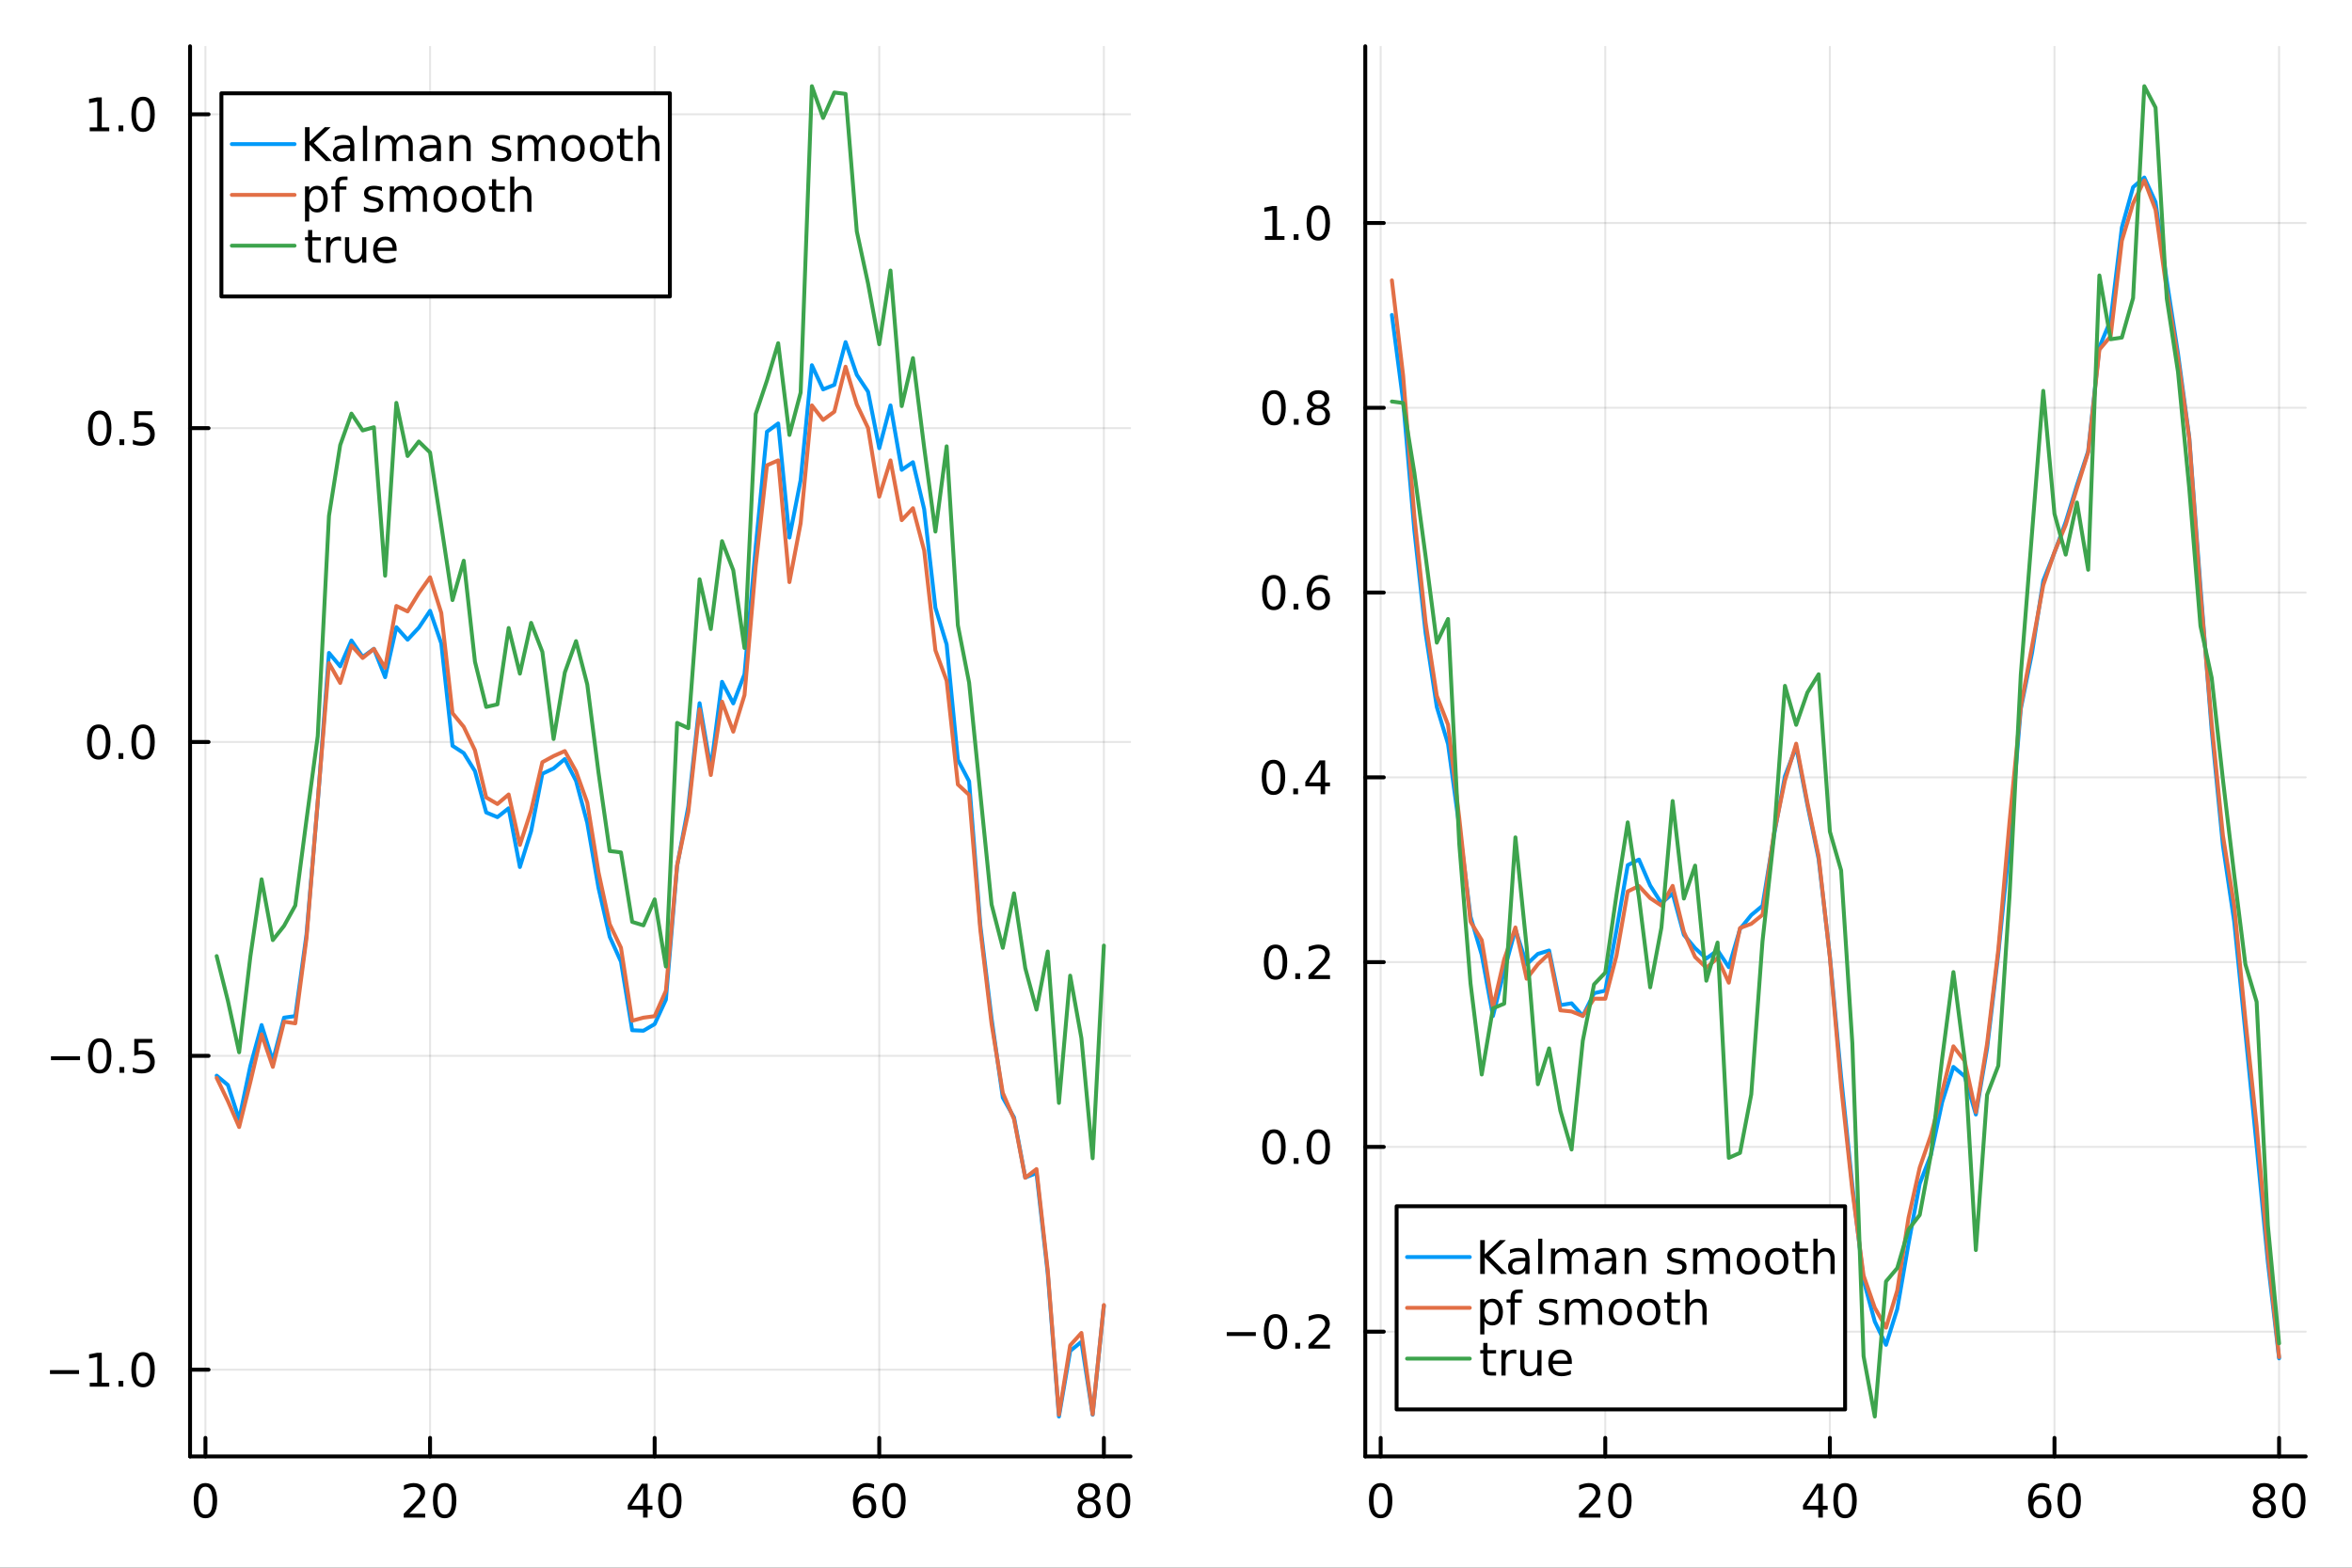 <?xml version="1.0" encoding="utf-8"?>
<svg xmlns="http://www.w3.org/2000/svg" xmlns:xlink="http://www.w3.org/1999/xlink" width="600" height="400" viewBox="0 0 2400 1600">
<rect x="0" y="0" width="2400" height="1600" fill="#333333" stroke="none"/>
<defs>
  <clipPath id="clip870">
    <rect x="0" y="0" width="2400" height="1600"/>
  </clipPath>
</defs>
<path clip-path="url(#clip870)" d="M0 1600 L2400 1600 L2400 0 L0 0  Z" fill="#ffffff" fill-rule="evenodd" fill-opacity="1"/>
<defs>
  <clipPath id="clip871">
    <rect x="480" y="0" width="1681" height="1600"/>
  </clipPath>
</defs>
<path clip-path="url(#clip870)" d="M193.936 1486.45 L1153.55 1486.45 L1153.55 47.244 L193.936 47.244  Z" fill="#ffffff" fill-rule="evenodd" fill-opacity="1"/>
<defs>
  <clipPath id="clip872">
    <rect x="193" y="47" width="961" height="1440"/>
  </clipPath>
</defs>
<polyline clip-path="url(#clip872)" style="stroke:#000000; stroke-linecap:round; stroke-linejoin:round; stroke-width:2; stroke-opacity:0.1; fill:none" points="209.636,1486.45 209.636,47.244 "/>
<polyline clip-path="url(#clip872)" style="stroke:#000000; stroke-linecap:round; stroke-linejoin:round; stroke-width:2; stroke-opacity:0.1; fill:none" points="438.826,1486.45 438.826,47.244 "/>
<polyline clip-path="url(#clip872)" style="stroke:#000000; stroke-linecap:round; stroke-linejoin:round; stroke-width:2; stroke-opacity:0.1; fill:none" points="668.016,1486.45 668.016,47.244 "/>
<polyline clip-path="url(#clip872)" style="stroke:#000000; stroke-linecap:round; stroke-linejoin:round; stroke-width:2; stroke-opacity:0.1; fill:none" points="897.206,1486.45 897.206,47.244 "/>
<polyline clip-path="url(#clip872)" style="stroke:#000000; stroke-linecap:round; stroke-linejoin:round; stroke-width:2; stroke-opacity:0.1; fill:none" points="1126.4,1486.45 1126.4,47.244 "/>
<polyline clip-path="url(#clip872)" style="stroke:#000000; stroke-linecap:round; stroke-linejoin:round; stroke-width:2; stroke-opacity:0.1; fill:none" points="193.936,1397.93 1153.55,1397.93 "/>
<polyline clip-path="url(#clip872)" style="stroke:#000000; stroke-linecap:round; stroke-linejoin:round; stroke-width:2; stroke-opacity:0.1; fill:none" points="193.936,1077.61 1153.55,1077.61 "/>
<polyline clip-path="url(#clip872)" style="stroke:#000000; stroke-linecap:round; stroke-linejoin:round; stroke-width:2; stroke-opacity:0.1; fill:none" points="193.936,757.294 1153.55,757.294 "/>
<polyline clip-path="url(#clip872)" style="stroke:#000000; stroke-linecap:round; stroke-linejoin:round; stroke-width:2; stroke-opacity:0.1; fill:none" points="193.936,436.974 1153.55,436.974 "/>
<polyline clip-path="url(#clip872)" style="stroke:#000000; stroke-linecap:round; stroke-linejoin:round; stroke-width:2; stroke-opacity:0.1; fill:none" points="193.936,116.655 1153.55,116.655 "/>
<polyline clip-path="url(#clip870)" style="stroke:#000000; stroke-linecap:round; stroke-linejoin:round; stroke-width:4; stroke-opacity:1; fill:none" points="193.936,1486.45 1153.55,1486.45 "/>
<polyline clip-path="url(#clip870)" style="stroke:#000000; stroke-linecap:round; stroke-linejoin:round; stroke-width:4; stroke-opacity:1; fill:none" points="209.636,1486.45 209.636,1467.55 "/>
<polyline clip-path="url(#clip870)" style="stroke:#000000; stroke-linecap:round; stroke-linejoin:round; stroke-width:4; stroke-opacity:1; fill:none" points="438.826,1486.45 438.826,1467.55 "/>
<polyline clip-path="url(#clip870)" style="stroke:#000000; stroke-linecap:round; stroke-linejoin:round; stroke-width:4; stroke-opacity:1; fill:none" points="668.016,1486.45 668.016,1467.55 "/>
<polyline clip-path="url(#clip870)" style="stroke:#000000; stroke-linecap:round; stroke-linejoin:round; stroke-width:4; stroke-opacity:1; fill:none" points="897.206,1486.45 897.206,1467.55 "/>
<polyline clip-path="url(#clip870)" style="stroke:#000000; stroke-linecap:round; stroke-linejoin:round; stroke-width:4; stroke-opacity:1; fill:none" points="1126.4,1486.45 1126.4,1467.55 "/>
<path clip-path="url(#clip870)" d="M209.636 1517.37 Q206.024 1517.37 204.196 1520.93 Q202.39 1524.47 202.39 1531.6 Q202.39 1538.71 204.196 1542.27 Q206.024 1545.82 209.636 1545.82 Q213.27 1545.82 215.075 1542.27 Q216.904 1538.71 216.904 1531.6 Q216.904 1524.47 215.075 1520.93 Q213.27 1517.37 209.636 1517.37 M209.636 1513.66 Q215.446 1513.66 218.501 1518.27 Q221.58 1522.85 221.58 1531.6 Q221.58 1540.33 218.501 1544.94 Q215.446 1549.52 209.636 1549.52 Q203.825 1549.52 200.747 1544.94 Q197.691 1540.33 197.691 1531.6 Q197.691 1522.85 200.747 1518.27 Q203.825 1513.66 209.636 1513.66 Z" fill="#000000" fill-rule="nonzero" fill-opacity="1" /><path clip-path="url(#clip870)" d="M417.599 1544.91 L433.918 1544.91 L433.918 1548.85 L411.974 1548.85 L411.974 1544.91 Q414.636 1542.16 419.219 1537.53 Q423.826 1532.88 425.006 1531.53 Q427.251 1529.01 428.131 1527.27 Q429.034 1525.51 429.034 1523.82 Q429.034 1521.07 427.089 1519.33 Q425.168 1517.6 422.066 1517.6 Q419.867 1517.6 417.414 1518.36 Q414.983 1519.13 412.205 1520.68 L412.205 1515.95 Q415.029 1514.82 417.483 1514.24 Q419.937 1513.66 421.974 1513.66 Q427.344 1513.66 430.539 1516.35 Q433.733 1519.03 433.733 1523.52 Q433.733 1525.65 432.923 1527.57 Q432.136 1529.47 430.029 1532.07 Q429.451 1532.74 426.349 1535.95 Q423.247 1539.15 417.599 1544.91 Z" fill="#000000" fill-rule="nonzero" fill-opacity="1" /><path clip-path="url(#clip870)" d="M453.733 1517.37 Q450.122 1517.37 448.293 1520.93 Q446.488 1524.47 446.488 1531.6 Q446.488 1538.71 448.293 1542.27 Q450.122 1545.82 453.733 1545.82 Q457.367 1545.82 459.173 1542.27 Q461.001 1538.71 461.001 1531.6 Q461.001 1524.47 459.173 1520.93 Q457.367 1517.37 453.733 1517.37 M453.733 1513.66 Q459.543 1513.66 462.599 1518.27 Q465.677 1522.85 465.677 1531.6 Q465.677 1540.33 462.599 1544.94 Q459.543 1549.52 453.733 1549.52 Q447.923 1549.52 444.844 1544.94 Q441.788 1540.33 441.788 1531.6 Q441.788 1522.85 444.844 1518.27 Q447.923 1513.66 453.733 1513.66 Z" fill="#000000" fill-rule="nonzero" fill-opacity="1" /><path clip-path="url(#clip870)" d="M656.187 1518.36 L644.381 1536.81 L656.187 1536.81 L656.187 1518.36 M654.96 1514.29 L660.84 1514.29 L660.84 1536.81 L665.77 1536.81 L665.77 1540.7 L660.84 1540.7 L660.84 1548.85 L656.187 1548.85 L656.187 1540.7 L640.585 1540.7 L640.585 1536.19 L654.96 1514.29 Z" fill="#000000" fill-rule="nonzero" fill-opacity="1" /><path clip-path="url(#clip870)" d="M683.502 1517.37 Q679.89 1517.37 678.062 1520.93 Q676.256 1524.47 676.256 1531.6 Q676.256 1538.71 678.062 1542.27 Q679.89 1545.82 683.502 1545.82 Q687.136 1545.82 688.941 1542.27 Q690.77 1538.71 690.77 1531.6 Q690.77 1524.47 688.941 1520.93 Q687.136 1517.37 683.502 1517.37 M683.502 1513.66 Q689.312 1513.66 692.367 1518.27 Q695.446 1522.85 695.446 1531.6 Q695.446 1540.33 692.367 1544.94 Q689.312 1549.52 683.502 1549.52 Q677.691 1549.52 674.613 1544.94 Q671.557 1540.33 671.557 1531.6 Q671.557 1522.85 674.613 1518.27 Q677.691 1513.66 683.502 1513.66 Z" fill="#000000" fill-rule="nonzero" fill-opacity="1" /><path clip-path="url(#clip870)" d="M882.611 1529.7 Q879.463 1529.7 877.611 1531.86 Q875.782 1534.01 875.782 1537.76 Q875.782 1541.49 877.611 1543.66 Q879.463 1545.82 882.611 1545.82 Q885.759 1545.82 887.587 1543.66 Q889.439 1541.49 889.439 1537.76 Q889.439 1534.01 887.587 1531.86 Q885.759 1529.7 882.611 1529.7 M891.893 1515.05 L891.893 1519.31 Q890.134 1518.48 888.328 1518.04 Q886.546 1517.6 884.787 1517.6 Q880.157 1517.6 877.703 1520.72 Q875.273 1523.85 874.926 1530.17 Q876.291 1528.15 878.351 1527.09 Q880.412 1526 882.888 1526 Q888.097 1526 891.106 1529.17 Q894.138 1532.32 894.138 1537.76 Q894.138 1543.08 890.99 1546.3 Q887.842 1549.52 882.611 1549.52 Q876.615 1549.52 873.444 1544.94 Q870.273 1540.33 870.273 1531.6 Q870.273 1523.41 874.162 1518.55 Q878.051 1513.66 884.601 1513.66 Q886.361 1513.66 888.143 1514.01 Q889.949 1514.36 891.893 1515.05 Z" fill="#000000" fill-rule="nonzero" fill-opacity="1" /><path clip-path="url(#clip870)" d="M912.194 1517.37 Q908.583 1517.37 906.754 1520.93 Q904.949 1524.47 904.949 1531.6 Q904.949 1538.71 906.754 1542.27 Q908.583 1545.82 912.194 1545.82 Q915.828 1545.82 917.634 1542.27 Q919.462 1538.71 919.462 1531.6 Q919.462 1524.47 917.634 1520.93 Q915.828 1517.37 912.194 1517.37 M912.194 1513.66 Q918.004 1513.66 921.06 1518.27 Q924.138 1522.85 924.138 1531.6 Q924.138 1540.33 921.06 1544.94 Q918.004 1549.52 912.194 1549.52 Q906.384 1549.52 903.305 1544.94 Q900.249 1540.33 900.249 1531.6 Q900.249 1522.85 903.305 1518.27 Q906.384 1513.66 912.194 1513.66 Z" fill="#000000" fill-rule="nonzero" fill-opacity="1" /><path clip-path="url(#clip870)" d="M1111.27 1532.44 Q1107.93 1532.44 1106.01 1534.22 Q1104.12 1536 1104.12 1539.13 Q1104.12 1542.25 1106.01 1544.03 Q1107.93 1545.82 1111.27 1545.82 Q1114.6 1545.82 1116.52 1544.03 Q1118.44 1542.23 1118.44 1539.13 Q1118.44 1536 1116.52 1534.22 Q1114.62 1532.44 1111.27 1532.44 M1106.59 1530.45 Q1103.58 1529.7 1101.89 1527.64 Q1100.23 1525.58 1100.23 1522.62 Q1100.23 1518.48 1103.17 1516.07 Q1106.13 1513.66 1111.27 1513.66 Q1116.43 1513.66 1119.37 1516.07 Q1122.31 1518.48 1122.31 1522.62 Q1122.31 1525.58 1120.62 1527.64 Q1118.95 1529.7 1115.97 1530.45 Q1119.35 1531.23 1121.22 1533.52 Q1123.12 1535.82 1123.12 1539.13 Q1123.12 1544.15 1120.04 1546.83 Q1116.99 1549.52 1111.27 1549.52 Q1105.55 1549.52 1102.47 1546.83 Q1099.42 1544.15 1099.42 1539.13 Q1099.42 1535.82 1101.31 1533.52 Q1103.21 1531.23 1106.59 1530.45 M1104.88 1523.06 Q1104.88 1525.75 1106.55 1527.25 Q1108.24 1528.76 1111.27 1528.76 Q1114.28 1528.76 1115.97 1527.25 Q1117.68 1525.75 1117.68 1523.06 Q1117.68 1520.38 1115.97 1518.87 Q1114.28 1517.37 1111.27 1517.37 Q1108.24 1517.37 1106.55 1518.87 Q1104.88 1520.38 1104.88 1523.06 Z" fill="#000000" fill-rule="nonzero" fill-opacity="1" /><path clip-path="url(#clip870)" d="M1141.43 1517.37 Q1137.82 1517.37 1135.99 1520.93 Q1134.18 1524.47 1134.18 1531.6 Q1134.18 1538.71 1135.99 1542.27 Q1137.82 1545.82 1141.43 1545.82 Q1145.06 1545.82 1146.87 1542.27 Q1148.7 1538.71 1148.7 1531.6 Q1148.7 1524.47 1146.87 1520.93 Q1145.06 1517.37 1141.43 1517.37 M1141.43 1513.66 Q1147.24 1513.66 1150.3 1518.27 Q1153.37 1522.85 1153.37 1531.6 Q1153.37 1540.33 1150.3 1544.94 Q1147.24 1549.52 1141.43 1549.52 Q1135.62 1549.52 1132.54 1544.94 Q1129.49 1540.33 1129.49 1531.6 Q1129.49 1522.85 1132.54 1518.27 Q1135.62 1513.66 1141.43 1513.66 Z" fill="#000000" fill-rule="nonzero" fill-opacity="1" /><polyline clip-path="url(#clip870)" style="stroke:#000000; stroke-linecap:round; stroke-linejoin:round; stroke-width:4; stroke-opacity:1; fill:none" points="193.936,1486.45 193.936,47.244 "/>
<polyline clip-path="url(#clip870)" style="stroke:#000000; stroke-linecap:round; stroke-linejoin:round; stroke-width:4; stroke-opacity:1; fill:none" points="193.936,1397.93 212.834,1397.93 "/>
<polyline clip-path="url(#clip870)" style="stroke:#000000; stroke-linecap:round; stroke-linejoin:round; stroke-width:4; stroke-opacity:1; fill:none" points="193.936,1077.61 212.834,1077.61 "/>
<polyline clip-path="url(#clip870)" style="stroke:#000000; stroke-linecap:round; stroke-linejoin:round; stroke-width:4; stroke-opacity:1; fill:none" points="193.936,757.294 212.834,757.294 "/>
<polyline clip-path="url(#clip870)" style="stroke:#000000; stroke-linecap:round; stroke-linejoin:round; stroke-width:4; stroke-opacity:1; fill:none" points="193.936,436.974 212.834,436.974 "/>
<polyline clip-path="url(#clip870)" style="stroke:#000000; stroke-linecap:round; stroke-linejoin:round; stroke-width:4; stroke-opacity:1; fill:none" points="193.936,116.655 212.834,116.655 "/>
<path clip-path="url(#clip870)" d="M50.992 1398.38 L80.668 1398.38 L80.668 1402.32 L50.992 1402.32 L50.992 1398.38 Z" fill="#000000" fill-rule="nonzero" fill-opacity="1" /><path clip-path="url(#clip870)" d="M91.571 1411.28 L99.21 1411.28 L99.21 1384.91 L90.899 1386.58 L90.899 1382.32 L99.163 1380.65 L103.839 1380.65 L103.839 1411.28 L111.478 1411.28 L111.478 1415.21 L91.571 1415.21 L91.571 1411.28 Z" fill="#000000" fill-rule="nonzero" fill-opacity="1" /><path clip-path="url(#clip870)" d="M120.922 1409.33 L125.807 1409.33 L125.807 1415.21 L120.922 1415.21 L120.922 1409.33 Z" fill="#000000" fill-rule="nonzero" fill-opacity="1" /><path clip-path="url(#clip870)" d="M145.992 1383.73 Q142.381 1383.73 140.552 1387.3 Q138.746 1390.84 138.746 1397.97 Q138.746 1405.07 140.552 1408.64 Q142.381 1412.18 145.992 1412.18 Q149.626 1412.18 151.431 1408.64 Q153.26 1405.07 153.26 1397.97 Q153.26 1390.84 151.431 1387.3 Q149.626 1383.73 145.992 1383.73 M145.992 1380.03 Q151.802 1380.03 154.857 1384.63 Q157.936 1389.22 157.936 1397.97 Q157.936 1406.69 154.857 1411.3 Q151.802 1415.88 145.992 1415.88 Q140.181 1415.88 137.103 1411.3 Q134.047 1406.69 134.047 1397.97 Q134.047 1389.22 137.103 1384.63 Q140.181 1380.03 145.992 1380.03 Z" fill="#000000" fill-rule="nonzero" fill-opacity="1" /><path clip-path="url(#clip870)" d="M51.987 1078.06 L81.663 1078.06 L81.663 1082 L51.987 1082 L51.987 1078.06 Z" fill="#000000" fill-rule="nonzero" fill-opacity="1" /><path clip-path="url(#clip870)" d="M101.756 1063.41 Q98.145 1063.41 96.316 1066.98 Q94.51 1070.52 94.51 1077.65 Q94.51 1084.75 96.316 1088.32 Q98.145 1091.86 101.756 1091.86 Q105.39 1091.86 107.196 1088.32 Q109.024 1084.75 109.024 1077.65 Q109.024 1070.52 107.196 1066.98 Q105.39 1063.41 101.756 1063.41 M101.756 1059.71 Q107.566 1059.71 110.621 1064.31 Q113.7 1068.9 113.7 1077.65 Q113.7 1086.37 110.621 1090.98 Q107.566 1095.56 101.756 1095.56 Q95.946 1095.56 92.867 1090.98 Q89.811 1086.37 89.811 1077.65 Q89.811 1068.9 92.867 1064.31 Q95.946 1059.71 101.756 1059.71 Z" fill="#000000" fill-rule="nonzero" fill-opacity="1" /><path clip-path="url(#clip870)" d="M121.918 1089.01 L126.802 1089.01 L126.802 1094.89 L121.918 1094.89 L121.918 1089.01 Z" fill="#000000" fill-rule="nonzero" fill-opacity="1" /><path clip-path="url(#clip870)" d="M137.033 1060.33 L155.39 1060.33 L155.39 1064.27 L141.316 1064.27 L141.316 1072.74 Q142.334 1072.39 143.353 1072.23 Q144.371 1072.05 145.39 1072.05 Q151.177 1072.05 154.556 1075.22 Q157.936 1078.39 157.936 1083.81 Q157.936 1089.38 154.464 1092.49 Q150.992 1095.56 144.672 1095.56 Q142.496 1095.56 140.228 1095.19 Q137.982 1094.82 135.575 1094.08 L135.575 1089.38 Q137.658 1090.52 139.881 1091.07 Q142.103 1091.63 144.58 1091.63 Q148.584 1091.63 150.922 1089.52 Q153.26 1087.42 153.26 1083.81 Q153.26 1080.19 150.922 1078.09 Q148.584 1075.98 144.58 1075.98 Q142.705 1075.98 140.83 1076.4 Q138.978 1076.81 137.033 1077.69 L137.033 1060.33 Z" fill="#000000" fill-rule="nonzero" fill-opacity="1" /><path clip-path="url(#clip870)" d="M100.76 743.093 Q97.149 743.093 95.321 746.657 Q93.515 750.199 93.515 757.329 Q93.515 764.435 95.321 768 Q97.149 771.541 100.76 771.541 Q104.395 771.541 106.2 768 Q108.029 764.435 108.029 757.329 Q108.029 750.199 106.2 746.657 Q104.395 743.093 100.76 743.093 M100.76 739.389 Q106.571 739.389 109.626 743.995 Q112.705 748.579 112.705 757.329 Q112.705 766.055 109.626 770.662 Q106.571 775.245 100.76 775.245 Q94.95 775.245 91.871 770.662 Q88.816 766.055 88.816 757.329 Q88.816 748.579 91.871 743.995 Q94.95 739.389 100.76 739.389 Z" fill="#000000" fill-rule="nonzero" fill-opacity="1" /><path clip-path="url(#clip870)" d="M120.922 768.694 L125.807 768.694 L125.807 774.574 L120.922 774.574 L120.922 768.694 Z" fill="#000000" fill-rule="nonzero" fill-opacity="1" /><path clip-path="url(#clip870)" d="M145.992 743.093 Q142.381 743.093 140.552 746.657 Q138.746 750.199 138.746 757.329 Q138.746 764.435 140.552 768 Q142.381 771.541 145.992 771.541 Q149.626 771.541 151.431 768 Q153.26 764.435 153.26 757.329 Q153.26 750.199 151.431 746.657 Q149.626 743.093 145.992 743.093 M145.992 739.389 Q151.802 739.389 154.857 743.995 Q157.936 748.579 157.936 757.329 Q157.936 766.055 154.857 770.662 Q151.802 775.245 145.992 775.245 Q140.181 775.245 137.103 770.662 Q134.047 766.055 134.047 757.329 Q134.047 748.579 137.103 743.995 Q140.181 739.389 145.992 739.389 Z" fill="#000000" fill-rule="nonzero" fill-opacity="1" /><path clip-path="url(#clip870)" d="M101.756 422.773 Q98.145 422.773 96.316 426.338 Q94.51 429.879 94.51 437.009 Q94.51 444.116 96.316 447.68 Q98.145 451.222 101.756 451.222 Q105.39 451.222 107.196 447.68 Q109.024 444.116 109.024 437.009 Q109.024 429.879 107.196 426.338 Q105.39 422.773 101.756 422.773 M101.756 419.069 Q107.566 419.069 110.621 423.676 Q113.7 428.259 113.7 437.009 Q113.7 445.736 110.621 450.342 Q107.566 454.926 101.756 454.926 Q95.946 454.926 92.867 450.342 Q89.811 445.736 89.811 437.009 Q89.811 428.259 92.867 423.676 Q95.946 419.069 101.756 419.069 Z" fill="#000000" fill-rule="nonzero" fill-opacity="1" /><path clip-path="url(#clip870)" d="M121.918 448.375 L126.802 448.375 L126.802 454.254 L121.918 454.254 L121.918 448.375 Z" fill="#000000" fill-rule="nonzero" fill-opacity="1" /><path clip-path="url(#clip870)" d="M137.033 419.694 L155.39 419.694 L155.39 423.63 L141.316 423.63 L141.316 432.102 Q142.334 431.754 143.353 431.592 Q144.371 431.407 145.39 431.407 Q151.177 431.407 154.556 434.579 Q157.936 437.75 157.936 443.166 Q157.936 448.745 154.464 451.847 Q150.992 454.926 144.672 454.926 Q142.496 454.926 140.228 454.555 Q137.982 454.185 135.575 453.444 L135.575 448.745 Q137.658 449.879 139.881 450.435 Q142.103 450.99 144.58 450.99 Q148.584 450.99 150.922 448.884 Q153.26 446.778 153.26 443.166 Q153.26 439.555 150.922 437.449 Q148.584 435.342 144.58 435.342 Q142.705 435.342 140.83 435.759 Q138.978 436.176 137.033 437.055 L137.033 419.694 Z" fill="#000000" fill-rule="nonzero" fill-opacity="1" /><path clip-path="url(#clip870)" d="M91.571 130 L99.21 130 L99.21 103.634 L90.899 105.301 L90.899 101.042 L99.163 99.375 L103.839 99.375 L103.839 130 L111.478 130 L111.478 133.935 L91.571 133.935 L91.571 130 Z" fill="#000000" fill-rule="nonzero" fill-opacity="1" /><path clip-path="url(#clip870)" d="M120.922 128.055 L125.807 128.055 L125.807 133.935 L120.922 133.935 L120.922 128.055 Z" fill="#000000" fill-rule="nonzero" fill-opacity="1" /><path clip-path="url(#clip870)" d="M145.992 102.454 Q142.381 102.454 140.552 106.018 Q138.746 109.56 138.746 116.69 Q138.746 123.796 140.552 127.361 Q142.381 130.902 145.992 130.902 Q149.626 130.902 151.431 127.361 Q153.26 123.796 153.26 116.69 Q153.26 109.56 151.431 106.018 Q149.626 102.454 145.992 102.454 M145.992 98.75 Q151.802 98.75 154.857 103.356 Q157.936 107.94 157.936 116.69 Q157.936 125.416 154.857 130.023 Q151.802 134.606 145.992 134.606 Q140.181 134.606 137.103 130.023 Q134.047 125.416 134.047 116.69 Q134.047 107.94 137.103 103.356 Q140.181 98.75 145.992 98.75 Z" fill="#000000" fill-rule="nonzero" fill-opacity="1" /><polyline clip-path="url(#clip872)" style="stroke:#009af9; stroke-linecap:round; stroke-linejoin:round; stroke-width:4; stroke-opacity:1; fill:none" points="221.095,1097.83 232.555,1107.4 244.014,1142.53 255.474,1087.88 266.933,1046.18 278.393,1082.81 289.852,1038.63 301.312,1037.04 312.771,953.551 324.231,818.732 335.69,666.394 347.15,680.07 358.609,653.71 370.069,670.483 381.528,662.185 392.988,691.132 404.447,640.11 415.907,652.889 427.366,640.61 438.826,623.413 450.285,656.73 461.745,761.147 473.204,768.602 484.664,787.052 496.123,829.193 507.583,833.983 519.042,824.932 530.502,884.888 541.961,848.307 553.421,789.686 564.88,784.285 576.34,774.687 587.799,796.918 599.259,839.911 610.718,906.232 622.178,956.117 633.637,981.453 645.097,1051.49 656.556,1051.97 668.016,1045.2 679.475,1020.26 690.935,883.89 702.394,822.797 713.854,717.701 725.313,784.724 736.773,695.838 748.232,717.89 759.692,688.079 771.151,557.965 782.611,440.607 794.07,432.197 805.53,548.611 816.989,489.887 828.449,372.746 839.908,397.416 851.368,392.774 862.827,349.19 874.287,382.544 885.746,399.714 897.206,457.433 908.665,413.777 920.125,479.531 931.584,471.741 943.044,519.699 954.503,620.305 965.963,657.739 977.422,775.489 988.881,797.398 1000.34,944.334 1011.8,1039.43 1023.26,1120.23 1034.72,1140.47 1046.18,1201.86 1057.64,1197.16 1069.1,1299.44 1080.56,1445.72 1092.02,1378.78 1103.48,1369.44 1114.94,1443.91 1126.4,1332.75 "/>
<polyline clip-path="url(#clip872)" style="stroke:#e26f46; stroke-linecap:round; stroke-linejoin:round; stroke-width:4; stroke-opacity:1; fill:none" points="221.095,1100.12 232.555,1123.84 244.014,1150.27 255.474,1104.29 266.933,1055.68 278.393,1088.87 289.852,1042.72 301.312,1044.43 312.771,957.386 324.231,817.631 335.69,676.769 347.15,697.035 358.609,658.791 370.069,671.546 381.528,662.318 392.988,681.62 404.447,618.459 415.907,624.03 427.366,605.368 438.826,589.198 450.285,625.588 461.745,727.877 473.204,741.796 484.664,765.742 496.123,813.89 507.583,820.57 519.042,810.84 530.502,862.334 541.961,827.144 553.421,777.912 564.88,771.648 576.34,766.523 587.799,787.246 599.259,819.16 610.718,890.232 622.178,943.227 633.637,967.264 645.097,1041.78 656.556,1038.63 668.016,1037.12 679.475,1011.25 690.935,883.196 702.394,828.646 713.854,723.95 725.313,790.995 736.773,716.054 748.232,746.758 759.692,709.394 771.151,577.433 782.611,474.885 794.07,469.884 805.53,594.107 816.989,534.001 828.449,413.733 839.908,428.586 851.368,420.165 862.827,374.284 874.287,412.707 885.746,436.768 897.206,506.886 908.665,469.878 920.125,530.883 931.584,518.69 943.044,561.883 954.503,663.713 965.963,694.726 977.422,800.625 988.881,811.26 1000.34,949.11 1011.8,1044.85 1023.26,1115.34 1034.72,1142.3 1046.18,1202.03 1057.64,1193.18 1069.1,1296.39 1080.56,1443.86 1092.02,1373.07 1103.48,1360.41 1114.94,1443.45 1126.4,1331.92 "/>
<polyline clip-path="url(#clip872)" style="stroke:#3da44d; stroke-linecap:round; stroke-linejoin:round; stroke-width:4; stroke-opacity:1; fill:none" points="221.095,975.802 232.555,1021.45 244.014,1073.99 255.474,976.219 266.933,897.439 278.393,959.464 289.852,944.955 301.312,924.15 312.771,836.508 324.231,751.25 335.69,526.48 347.15,454.238 358.609,422.129 370.069,439.33 381.528,436.058 392.988,587.551 404.447,411.172 415.907,465.396 427.366,450.628 438.826,461.784 450.285,536.2 461.745,612.458 473.204,572.29 484.664,675.357 496.123,721.507 507.583,718.879 519.042,640.948 530.502,687.537 541.961,635.716 553.421,665.282 564.88,754.246 576.34,686.361 587.799,654.355 599.259,698.555 610.718,788.397 622.178,868.559 633.637,869.987 645.097,940.888 656.556,944.439 668.016,917.919 679.475,986.45 690.935,737.795 702.394,743.17 713.854,591.229 725.313,641.982 736.773,552.323 748.232,582.015 759.692,661.333 771.151,422.541 782.611,388.371 794.07,350.279 805.53,443.906 816.989,400.618 828.449,87.976 839.908,120.38 851.368,94.397 862.827,95.829 874.287,236.17 885.746,289.241 897.206,351.324 908.665,276.101 920.125,414.452 931.584,365.488 943.044,456.838 954.503,542.513 965.963,455.523 977.422,638.217 988.881,696.686 1000.34,810.249 1011.8,923.11 1023.26,967.347 1034.72,911.767 1046.18,988.009 1057.64,1030.43 1069.1,971.11 1080.56,1125.65 1092.02,995.762 1103.48,1059.56 1114.94,1182.12 1126.4,965.073 "/>
<path clip-path="url(#clip870)" d="M225.923 302.578 L683.55 302.578 L683.55 95.218 L225.923 95.218  Z" fill="#ffffff" fill-rule="evenodd" fill-opacity="1"/>
<polyline clip-path="url(#clip870)" style="stroke:#000000; stroke-linecap:round; stroke-linejoin:round; stroke-width:4; stroke-opacity:1; fill:none" points="225.923,302.578 683.55,302.578 683.55,95.218 225.923,95.218 225.923,302.578 "/>
<polyline clip-path="url(#clip870)" style="stroke:#009af9; stroke-linecap:round; stroke-linejoin:round; stroke-width:4; stroke-opacity:1; fill:none" points="236.586,147.058 300.56,147.058 "/>
<path clip-path="url(#clip870)" d="M311.223 129.778 L315.899 129.778 L315.899 144.384 L331.408 129.778 L337.426 129.778 L320.274 145.889 L338.653 164.338 L332.496 164.338 L315.899 147.694 L315.899 164.338 L311.223 164.338 L311.223 129.778 Z" fill="#000000" fill-rule="nonzero" fill-opacity="1" /><path clip-path="url(#clip870)" d="M353.074 151.305 Q347.912 151.305 345.922 152.486 Q343.931 153.666 343.931 156.514 Q343.931 158.782 345.412 160.125 Q346.917 161.444 349.486 161.444 Q353.028 161.444 355.158 158.944 Q357.31 156.421 357.31 152.254 L357.31 151.305 L353.074 151.305 M361.57 149.546 L361.57 164.338 L357.31 164.338 L357.31 160.402 Q355.852 162.763 353.676 163.898 Q351.5 165.009 348.352 165.009 Q344.371 165.009 342.01 162.787 Q339.672 160.541 339.672 156.791 Q339.672 152.416 342.588 150.194 Q345.528 147.972 351.338 147.972 L357.31 147.972 L357.31 147.555 Q357.31 144.615 355.366 143.018 Q353.445 141.398 349.949 141.398 Q347.727 141.398 345.621 141.93 Q343.514 142.463 341.57 143.527 L341.57 139.592 Q343.908 138.69 346.107 138.25 Q348.306 137.787 350.389 137.787 Q356.014 137.787 358.792 140.703 Q361.57 143.62 361.57 149.546 Z" fill="#000000" fill-rule="nonzero" fill-opacity="1" /><path clip-path="url(#clip870)" d="M370.343 128.319 L374.602 128.319 L374.602 164.338 L370.343 164.338 L370.343 128.319 Z" fill="#000000" fill-rule="nonzero" fill-opacity="1" /><path clip-path="url(#clip870)" d="M403.699 143.389 Q405.296 140.518 407.518 139.153 Q409.741 137.787 412.75 137.787 Q416.801 137.787 419 140.634 Q421.199 143.458 421.199 148.689 L421.199 164.338 L416.917 164.338 L416.917 148.828 Q416.917 145.102 415.597 143.296 Q414.278 141.49 411.569 141.49 Q408.259 141.49 406.338 143.69 Q404.417 145.889 404.417 149.685 L404.417 164.338 L400.134 164.338 L400.134 148.828 Q400.134 145.078 398.815 143.296 Q397.495 141.49 394.741 141.49 Q391.477 141.49 389.556 143.713 Q387.634 145.912 387.634 149.685 L387.634 164.338 L383.352 164.338 L383.352 138.412 L387.634 138.412 L387.634 142.44 Q389.093 140.055 391.13 138.921 Q393.167 137.787 395.968 137.787 Q398.792 137.787 400.759 139.222 Q402.75 140.657 403.699 143.389 Z" fill="#000000" fill-rule="nonzero" fill-opacity="1" /><path clip-path="url(#clip870)" d="M441.477 151.305 Q436.315 151.305 434.324 152.486 Q432.333 153.666 432.333 156.514 Q432.333 158.782 433.815 160.125 Q435.319 161.444 437.889 161.444 Q441.43 161.444 443.56 158.944 Q445.713 156.421 445.713 152.254 L445.713 151.305 L441.477 151.305 M449.972 149.546 L449.972 164.338 L445.713 164.338 L445.713 160.402 Q444.254 162.763 442.078 163.898 Q439.903 165.009 436.754 165.009 Q432.773 165.009 430.412 162.787 Q428.074 160.541 428.074 156.791 Q428.074 152.416 430.991 150.194 Q433.93 147.972 439.741 147.972 L445.713 147.972 L445.713 147.555 Q445.713 144.615 443.768 143.018 Q441.847 141.398 438.352 141.398 Q436.129 141.398 434.023 141.93 Q431.917 142.463 429.972 143.527 L429.972 139.592 Q432.31 138.69 434.509 138.25 Q436.708 137.787 438.791 137.787 Q444.416 137.787 447.194 140.703 Q449.972 143.62 449.972 149.546 Z" fill="#000000" fill-rule="nonzero" fill-opacity="1" /><path clip-path="url(#clip870)" d="M480.296 148.689 L480.296 164.338 L476.037 164.338 L476.037 148.828 Q476.037 145.148 474.601 143.319 Q473.166 141.49 470.296 141.49 Q466.847 141.49 464.856 143.69 Q462.865 145.889 462.865 149.685 L462.865 164.338 L458.583 164.338 L458.583 138.412 L462.865 138.412 L462.865 142.44 Q464.393 140.102 466.453 138.944 Q468.537 137.787 471.245 137.787 Q475.713 137.787 478.004 140.565 Q480.296 143.319 480.296 148.689 Z" fill="#000000" fill-rule="nonzero" fill-opacity="1" /><path clip-path="url(#clip870)" d="M520.388 139.176 L520.388 143.203 Q518.583 142.277 516.638 141.815 Q514.694 141.352 512.611 141.352 Q509.439 141.352 507.842 142.324 Q506.268 143.296 506.268 145.24 Q506.268 146.722 507.402 147.578 Q508.536 148.412 511.962 149.176 L513.421 149.5 Q517.958 150.472 519.856 152.254 Q521.777 154.014 521.777 157.185 Q521.777 160.796 518.907 162.902 Q516.06 165.009 511.06 165.009 Q508.976 165.009 506.708 164.592 Q504.462 164.199 501.962 163.388 L501.962 158.99 Q504.324 160.217 506.615 160.842 Q508.907 161.444 511.152 161.444 Q514.161 161.444 515.782 160.426 Q517.402 159.384 517.402 157.509 Q517.402 155.773 516.222 154.847 Q515.064 153.921 511.106 153.064 L509.624 152.717 Q505.666 151.884 503.907 150.171 Q502.148 148.435 502.148 145.426 Q502.148 141.768 504.74 139.778 Q507.333 137.787 512.101 137.787 Q514.462 137.787 516.546 138.134 Q518.629 138.481 520.388 139.176 Z" fill="#000000" fill-rule="nonzero" fill-opacity="1" /><path clip-path="url(#clip870)" d="M548.745 143.389 Q550.342 140.518 552.564 139.153 Q554.786 137.787 557.795 137.787 Q561.846 137.787 564.045 140.634 Q566.244 143.458 566.244 148.689 L566.244 164.338 L561.962 164.338 L561.962 148.828 Q561.962 145.102 560.643 143.296 Q559.323 141.49 556.615 141.49 Q553.305 141.49 551.383 143.69 Q549.462 145.889 549.462 149.685 L549.462 164.338 L545.18 164.338 L545.18 148.828 Q545.18 145.078 543.86 143.296 Q542.541 141.49 539.786 141.49 Q536.522 141.49 534.601 143.713 Q532.68 145.912 532.68 149.685 L532.68 164.338 L528.397 164.338 L528.397 138.412 L532.68 138.412 L532.68 142.44 Q534.138 140.055 536.175 138.921 Q538.212 137.787 541.013 137.787 Q543.837 137.787 545.805 139.222 Q547.796 140.657 548.745 143.389 Z" fill="#000000" fill-rule="nonzero" fill-opacity="1" /><path clip-path="url(#clip870)" d="M584.786 141.398 Q581.36 141.398 579.369 144.083 Q577.379 146.745 577.379 151.398 Q577.379 156.051 579.346 158.736 Q581.337 161.398 584.786 161.398 Q588.189 161.398 590.18 158.713 Q592.17 156.027 592.17 151.398 Q592.17 146.791 590.18 144.106 Q588.189 141.398 584.786 141.398 M584.786 137.787 Q590.342 137.787 593.513 141.398 Q596.684 145.009 596.684 151.398 Q596.684 157.764 593.513 161.398 Q590.342 165.009 584.786 165.009 Q579.207 165.009 576.036 161.398 Q572.888 157.764 572.888 151.398 Q572.888 145.009 576.036 141.398 Q579.207 137.787 584.786 137.787 Z" fill="#000000" fill-rule="nonzero" fill-opacity="1" /><path clip-path="url(#clip870)" d="M613.791 141.398 Q610.365 141.398 608.374 144.083 Q606.383 146.745 606.383 151.398 Q606.383 156.051 608.351 158.736 Q610.341 161.398 613.791 161.398 Q617.193 161.398 619.184 158.713 Q621.175 156.027 621.175 151.398 Q621.175 146.791 619.184 144.106 Q617.193 141.398 613.791 141.398 M613.791 137.787 Q619.346 137.787 622.517 141.398 Q625.689 145.009 625.689 151.398 Q625.689 157.764 622.517 161.398 Q619.346 165.009 613.791 165.009 Q608.212 165.009 605.041 161.398 Q601.892 157.764 601.892 151.398 Q601.892 145.009 605.041 141.398 Q608.212 137.787 613.791 137.787 Z" fill="#000000" fill-rule="nonzero" fill-opacity="1" /><path clip-path="url(#clip870)" d="M636.962 131.051 L636.962 138.412 L645.735 138.412 L645.735 141.722 L636.962 141.722 L636.962 155.796 Q636.962 158.967 637.818 159.87 Q638.698 160.773 641.36 160.773 L645.735 160.773 L645.735 164.338 L641.36 164.338 Q636.429 164.338 634.554 162.509 Q632.679 160.657 632.679 155.796 L632.679 141.722 L629.554 141.722 L629.554 138.412 L632.679 138.412 L632.679 131.051 L636.962 131.051 Z" fill="#000000" fill-rule="nonzero" fill-opacity="1" /><path clip-path="url(#clip870)" d="M672.887 148.689 L672.887 164.338 L668.628 164.338 L668.628 148.828 Q668.628 145.148 667.193 143.319 Q665.758 141.49 662.887 141.49 Q659.438 141.49 657.448 143.69 Q655.457 145.889 655.457 149.685 L655.457 164.338 L651.175 164.338 L651.175 128.319 L655.457 128.319 L655.457 142.44 Q656.985 140.102 659.045 138.944 Q661.128 137.787 663.837 137.787 Q668.304 137.787 670.596 140.565 Q672.887 143.319 672.887 148.689 Z" fill="#000000" fill-rule="nonzero" fill-opacity="1" /><polyline clip-path="url(#clip870)" style="stroke:#e26f46; stroke-linecap:round; stroke-linejoin:round; stroke-width:4; stroke-opacity:1; fill:none" points="236.586,198.898 300.56,198.898 "/>
<path clip-path="url(#clip870)" d="M315.505 212.289 L315.505 226.039 L311.223 226.039 L311.223 190.252 L315.505 190.252 L315.505 194.187 Q316.848 191.872 318.885 190.761 Q320.945 189.627 323.792 189.627 Q328.514 189.627 331.454 193.377 Q334.417 197.127 334.417 203.238 Q334.417 209.349 331.454 213.099 Q328.514 216.849 323.792 216.849 Q320.945 216.849 318.885 215.738 Q316.848 214.603 315.505 212.289 M329.996 203.238 Q329.996 198.539 328.051 195.877 Q326.13 193.192 322.75 193.192 Q319.371 193.192 317.426 195.877 Q315.505 198.539 315.505 203.238 Q315.505 207.937 317.426 210.622 Q319.371 213.284 322.75 213.284 Q326.13 213.284 328.051 210.622 Q329.996 207.937 329.996 203.238 Z" fill="#000000" fill-rule="nonzero" fill-opacity="1" /><path clip-path="url(#clip870)" d="M354.602 180.159 L354.602 183.701 L350.528 183.701 Q348.236 183.701 347.334 184.627 Q346.454 185.553 346.454 187.96 L346.454 190.252 L353.468 190.252 L353.468 193.562 L346.454 193.562 L346.454 216.178 L342.172 216.178 L342.172 193.562 L338.098 193.562 L338.098 190.252 L342.172 190.252 L342.172 188.446 Q342.172 184.118 344.185 182.15 Q346.199 180.159 350.574 180.159 L354.602 180.159 Z" fill="#000000" fill-rule="nonzero" fill-opacity="1" /><path clip-path="url(#clip870)" d="M389.764 191.016 L389.764 195.043 Q387.958 194.117 386.014 193.655 Q384.07 193.192 381.986 193.192 Q378.815 193.192 377.218 194.164 Q375.644 195.136 375.644 197.08 Q375.644 198.562 376.778 199.418 Q377.912 200.252 381.338 201.016 L382.796 201.34 Q387.333 202.312 389.232 204.094 Q391.153 205.854 391.153 209.025 Q391.153 212.636 388.282 214.742 Q385.435 216.849 380.435 216.849 Q378.352 216.849 376.083 216.432 Q373.838 216.039 371.338 215.228 L371.338 210.83 Q373.699 212.057 375.991 212.682 Q378.283 213.284 380.528 213.284 Q383.537 213.284 385.157 212.266 Q386.778 211.224 386.778 209.349 Q386.778 207.613 385.597 206.687 Q384.44 205.761 380.482 204.904 L379 204.557 Q375.042 203.724 373.283 202.011 Q371.523 200.275 371.523 197.266 Q371.523 193.608 374.116 191.618 Q376.708 189.627 381.477 189.627 Q383.838 189.627 385.921 189.974 Q388.005 190.321 389.764 191.016 Z" fill="#000000" fill-rule="nonzero" fill-opacity="1" /><path clip-path="url(#clip870)" d="M418.12 195.229 Q419.717 192.358 421.94 190.993 Q424.162 189.627 427.171 189.627 Q431.222 189.627 433.421 192.474 Q435.62 195.298 435.62 200.529 L435.62 216.178 L431.338 216.178 L431.338 200.668 Q431.338 196.942 430.018 195.136 Q428.699 193.33 425.991 193.33 Q422.68 193.33 420.759 195.53 Q418.838 197.729 418.838 201.525 L418.838 216.178 L414.555 216.178 L414.555 200.668 Q414.555 196.918 413.236 195.136 Q411.917 193.33 409.162 193.33 Q405.898 193.33 403.977 195.553 Q402.056 197.752 402.056 201.525 L402.056 216.178 L397.773 216.178 L397.773 190.252 L402.056 190.252 L402.056 194.28 Q403.514 191.895 405.551 190.761 Q407.588 189.627 410.389 189.627 Q413.213 189.627 415.18 191.062 Q417.171 192.497 418.12 195.229 Z" fill="#000000" fill-rule="nonzero" fill-opacity="1" /><path clip-path="url(#clip870)" d="M454.162 193.238 Q450.736 193.238 448.745 195.923 Q446.754 198.585 446.754 203.238 Q446.754 207.891 448.722 210.576 Q450.713 213.238 454.162 213.238 Q457.565 213.238 459.555 210.553 Q461.546 207.867 461.546 203.238 Q461.546 198.631 459.555 195.946 Q457.565 193.238 454.162 193.238 M454.162 189.627 Q459.717 189.627 462.889 193.238 Q466.06 196.849 466.06 203.238 Q466.06 209.604 462.889 213.238 Q459.717 216.849 454.162 216.849 Q448.583 216.849 445.412 213.238 Q442.264 209.604 442.264 203.238 Q442.264 196.849 445.412 193.238 Q448.583 189.627 454.162 189.627 Z" fill="#000000" fill-rule="nonzero" fill-opacity="1" /><path clip-path="url(#clip870)" d="M483.166 193.238 Q479.74 193.238 477.75 195.923 Q475.759 198.585 475.759 203.238 Q475.759 207.891 477.726 210.576 Q479.717 213.238 483.166 213.238 Q486.569 213.238 488.56 210.553 Q490.55 207.867 490.55 203.238 Q490.55 198.631 488.56 195.946 Q486.569 193.238 483.166 193.238 M483.166 189.627 Q488.722 189.627 491.893 193.238 Q495.064 196.849 495.064 203.238 Q495.064 209.604 491.893 213.238 Q488.722 216.849 483.166 216.849 Q477.588 216.849 474.416 213.238 Q471.268 209.604 471.268 203.238 Q471.268 196.849 474.416 193.238 Q477.588 189.627 483.166 189.627 Z" fill="#000000" fill-rule="nonzero" fill-opacity="1" /><path clip-path="url(#clip870)" d="M506.337 182.891 L506.337 190.252 L515.111 190.252 L515.111 193.562 L506.337 193.562 L506.337 207.636 Q506.337 210.807 507.194 211.71 Q508.074 212.613 510.736 212.613 L515.111 212.613 L515.111 216.178 L510.736 216.178 Q505.805 216.178 503.93 214.349 Q502.055 212.497 502.055 207.636 L502.055 193.562 L498.93 193.562 L498.93 190.252 L502.055 190.252 L502.055 182.891 L506.337 182.891 Z" fill="#000000" fill-rule="nonzero" fill-opacity="1" /><path clip-path="url(#clip870)" d="M542.263 200.529 L542.263 216.178 L538.004 216.178 L538.004 200.668 Q538.004 196.988 536.569 195.159 Q535.134 193.33 532.263 193.33 Q528.814 193.33 526.823 195.53 Q524.833 197.729 524.833 201.525 L524.833 216.178 L520.55 216.178 L520.55 180.159 L524.833 180.159 L524.833 194.28 Q526.36 191.942 528.421 190.784 Q530.504 189.627 533.212 189.627 Q537.68 189.627 539.971 192.405 Q542.263 195.159 542.263 200.529 Z" fill="#000000" fill-rule="nonzero" fill-opacity="1" /><polyline clip-path="url(#clip870)" style="stroke:#3da44d; stroke-linecap:round; stroke-linejoin:round; stroke-width:4; stroke-opacity:1; fill:none" points="236.586,250.738 300.56,250.738 "/>
<path clip-path="url(#clip870)" d="M318.63 234.731 L318.63 242.092 L327.403 242.092 L327.403 245.402 L318.63 245.402 L318.63 259.476 Q318.63 262.647 319.487 263.55 Q320.366 264.453 323.028 264.453 L327.403 264.453 L327.403 268.018 L323.028 268.018 Q318.098 268.018 316.223 266.189 Q314.348 264.337 314.348 259.476 L314.348 245.402 L311.223 245.402 L311.223 242.092 L314.348 242.092 L314.348 234.731 L318.63 234.731 Z" fill="#000000" fill-rule="nonzero" fill-opacity="1" /><path clip-path="url(#clip870)" d="M348.028 246.073 Q347.31 245.657 346.454 245.471 Q345.621 245.263 344.602 245.263 Q340.991 245.263 339.047 247.624 Q337.125 249.962 337.125 254.36 L337.125 268.018 L332.843 268.018 L332.843 242.092 L337.125 242.092 L337.125 246.12 Q338.468 243.758 340.621 242.624 Q342.773 241.467 345.852 241.467 Q346.292 241.467 346.824 241.536 Q347.357 241.583 348.005 241.698 L348.028 246.073 Z" fill="#000000" fill-rule="nonzero" fill-opacity="1" /><path clip-path="url(#clip870)" d="M352.056 257.786 L352.056 242.092 L356.315 242.092 L356.315 257.624 Q356.315 261.305 357.75 263.156 Q359.185 264.985 362.056 264.985 Q365.505 264.985 367.496 262.786 Q369.509 260.587 369.509 256.791 L369.509 242.092 L373.769 242.092 L373.769 268.018 L369.509 268.018 L369.509 264.036 Q367.959 266.397 365.898 267.555 Q363.861 268.689 361.153 268.689 Q356.685 268.689 354.371 265.911 Q352.056 263.133 352.056 257.786 M362.773 241.467 L362.773 241.467 Z" fill="#000000" fill-rule="nonzero" fill-opacity="1" /><path clip-path="url(#clip870)" d="M404.718 253.99 L404.718 256.073 L385.134 256.073 Q385.412 260.471 387.773 262.786 Q390.157 265.078 394.394 265.078 Q396.847 265.078 399.139 264.476 Q401.454 263.874 403.722 262.67 L403.722 266.698 Q401.431 267.67 399.023 268.18 Q396.616 268.689 394.139 268.689 Q387.935 268.689 384.301 265.078 Q380.69 261.467 380.69 255.309 Q380.69 248.944 384.116 245.217 Q387.565 241.467 393.398 241.467 Q398.63 241.467 401.662 244.846 Q404.718 248.203 404.718 253.99 M400.458 252.74 Q400.412 249.245 398.491 247.161 Q396.593 245.078 393.444 245.078 Q389.88 245.078 387.727 247.092 Q385.597 249.106 385.273 252.763 L400.458 252.74 Z" fill="#000000" fill-rule="nonzero" fill-opacity="1" /><path clip-path="url(#clip870)" d="M1393.14 1486.45 L2352.76 1486.45 L2352.76 47.244 L1393.14 47.244  Z" fill="#ffffff" fill-rule="evenodd" fill-opacity="1"/>
<defs>
  <clipPath id="clip873">
    <rect x="1393" y="47" width="961" height="1440"/>
  </clipPath>
</defs>
<polyline clip-path="url(#clip873)" style="stroke:#000000; stroke-linecap:round; stroke-linejoin:round; stroke-width:2; stroke-opacity:0.1; fill:none" points="1408.84,1486.45 1408.84,47.244 "/>
<polyline clip-path="url(#clip873)" style="stroke:#000000; stroke-linecap:round; stroke-linejoin:round; stroke-width:2; stroke-opacity:0.1; fill:none" points="1638.03,1486.45 1638.03,47.244 "/>
<polyline clip-path="url(#clip873)" style="stroke:#000000; stroke-linecap:round; stroke-linejoin:round; stroke-width:2; stroke-opacity:0.1; fill:none" points="1867.22,1486.45 1867.22,47.244 "/>
<polyline clip-path="url(#clip873)" style="stroke:#000000; stroke-linecap:round; stroke-linejoin:round; stroke-width:2; stroke-opacity:0.1; fill:none" points="2096.41,1486.45 2096.41,47.244 "/>
<polyline clip-path="url(#clip873)" style="stroke:#000000; stroke-linecap:round; stroke-linejoin:round; stroke-width:2; stroke-opacity:0.1; fill:none" points="2325.6,1486.45 2325.6,47.244 "/>
<polyline clip-path="url(#clip873)" style="stroke:#000000; stroke-linecap:round; stroke-linejoin:round; stroke-width:2; stroke-opacity:0.1; fill:none" points="1393.14,1359.13 2352.76,1359.13 "/>
<polyline clip-path="url(#clip873)" style="stroke:#000000; stroke-linecap:round; stroke-linejoin:round; stroke-width:2; stroke-opacity:0.1; fill:none" points="1393.14,1170.54 2352.76,1170.54 "/>
<polyline clip-path="url(#clip873)" style="stroke:#000000; stroke-linecap:round; stroke-linejoin:round; stroke-width:2; stroke-opacity:0.1; fill:none" points="1393.14,981.95 2352.76,981.95 "/>
<polyline clip-path="url(#clip873)" style="stroke:#000000; stroke-linecap:round; stroke-linejoin:round; stroke-width:2; stroke-opacity:0.1; fill:none" points="1393.14,793.361 2352.76,793.361 "/>
<polyline clip-path="url(#clip873)" style="stroke:#000000; stroke-linecap:round; stroke-linejoin:round; stroke-width:2; stroke-opacity:0.1; fill:none" points="1393.14,604.771 2352.76,604.771 "/>
<polyline clip-path="url(#clip873)" style="stroke:#000000; stroke-linecap:round; stroke-linejoin:round; stroke-width:2; stroke-opacity:0.1; fill:none" points="1393.14,416.181 2352.76,416.181 "/>
<polyline clip-path="url(#clip873)" style="stroke:#000000; stroke-linecap:round; stroke-linejoin:round; stroke-width:2; stroke-opacity:0.1; fill:none" points="1393.14,227.592 2352.76,227.592 "/>
<polyline clip-path="url(#clip870)" style="stroke:#000000; stroke-linecap:round; stroke-linejoin:round; stroke-width:4; stroke-opacity:1; fill:none" points="1393.14,1486.45 2352.76,1486.45 "/>
<polyline clip-path="url(#clip870)" style="stroke:#000000; stroke-linecap:round; stroke-linejoin:round; stroke-width:4; stroke-opacity:1; fill:none" points="1408.84,1486.45 1408.84,1467.55 "/>
<polyline clip-path="url(#clip870)" style="stroke:#000000; stroke-linecap:round; stroke-linejoin:round; stroke-width:4; stroke-opacity:1; fill:none" points="1638.03,1486.45 1638.03,1467.55 "/>
<polyline clip-path="url(#clip870)" style="stroke:#000000; stroke-linecap:round; stroke-linejoin:round; stroke-width:4; stroke-opacity:1; fill:none" points="1867.22,1486.45 1867.22,1467.55 "/>
<polyline clip-path="url(#clip870)" style="stroke:#000000; stroke-linecap:round; stroke-linejoin:round; stroke-width:4; stroke-opacity:1; fill:none" points="2096.41,1486.45 2096.41,1467.55 "/>
<polyline clip-path="url(#clip870)" style="stroke:#000000; stroke-linecap:round; stroke-linejoin:round; stroke-width:4; stroke-opacity:1; fill:none" points="2325.6,1486.45 2325.6,1467.55 "/>
<path clip-path="url(#clip870)" d="M1408.84 1517.37 Q1405.23 1517.37 1403.4 1520.93 Q1401.59 1524.47 1401.59 1531.6 Q1401.59 1538.71 1403.4 1542.27 Q1405.23 1545.82 1408.84 1545.82 Q1412.47 1545.82 1414.28 1542.27 Q1416.11 1538.71 1416.11 1531.6 Q1416.11 1524.47 1414.28 1520.93 Q1412.47 1517.37 1408.84 1517.37 M1408.84 1513.66 Q1414.65 1513.66 1417.7 1518.27 Q1420.78 1522.85 1420.78 1531.6 Q1420.78 1540.33 1417.7 1544.94 Q1414.65 1549.52 1408.84 1549.52 Q1403.03 1549.52 1399.95 1544.94 Q1396.89 1540.33 1396.89 1531.6 Q1396.89 1522.85 1399.95 1518.27 Q1403.03 1513.66 1408.84 1513.66 Z" fill="#000000" fill-rule="nonzero" fill-opacity="1" /><path clip-path="url(#clip870)" d="M1616.8 1544.91 L1633.12 1544.91 L1633.12 1548.85 L1611.18 1548.85 L1611.18 1544.91 Q1613.84 1542.16 1618.42 1537.53 Q1623.03 1532.88 1624.21 1531.53 Q1626.45 1529.01 1627.33 1527.27 Q1628.24 1525.51 1628.24 1523.82 Q1628.24 1521.07 1626.29 1519.33 Q1624.37 1517.6 1621.27 1517.6 Q1619.07 1517.6 1616.61 1518.36 Q1614.18 1519.13 1611.41 1520.68 L1611.41 1515.95 Q1614.23 1514.82 1616.68 1514.24 Q1619.14 1513.66 1621.18 1513.66 Q1626.55 1513.66 1629.74 1516.35 Q1632.93 1519.03 1632.93 1523.52 Q1632.93 1525.65 1632.12 1527.57 Q1631.34 1529.47 1629.23 1532.07 Q1628.65 1532.74 1625.55 1535.95 Q1622.45 1539.15 1616.8 1544.91 Z" fill="#000000" fill-rule="nonzero" fill-opacity="1" /><path clip-path="url(#clip870)" d="M1652.93 1517.37 Q1649.32 1517.37 1647.49 1520.93 Q1645.69 1524.47 1645.69 1531.6 Q1645.69 1538.71 1647.49 1542.27 Q1649.32 1545.82 1652.93 1545.82 Q1656.57 1545.82 1658.37 1542.27 Q1660.2 1538.71 1660.2 1531.6 Q1660.2 1524.47 1658.37 1520.93 Q1656.57 1517.37 1652.93 1517.37 M1652.93 1513.66 Q1658.74 1513.66 1661.8 1518.27 Q1664.88 1522.85 1664.88 1531.6 Q1664.88 1540.33 1661.8 1544.94 Q1658.74 1549.52 1652.93 1549.52 Q1647.12 1549.52 1644.05 1544.94 Q1640.99 1540.33 1640.99 1531.6 Q1640.99 1522.85 1644.05 1518.27 Q1647.12 1513.66 1652.93 1513.66 Z" fill="#000000" fill-rule="nonzero" fill-opacity="1" /><path clip-path="url(#clip870)" d="M1855.39 1518.36 L1843.58 1536.81 L1855.39 1536.81 L1855.39 1518.36 M1854.16 1514.29 L1860.04 1514.29 L1860.04 1536.81 L1864.97 1536.81 L1864.97 1540.7 L1860.04 1540.7 L1860.04 1548.85 L1855.39 1548.85 L1855.39 1540.7 L1839.79 1540.7 L1839.79 1536.19 L1854.16 1514.29 Z" fill="#000000" fill-rule="nonzero" fill-opacity="1" /><path clip-path="url(#clip870)" d="M1882.7 1517.37 Q1879.09 1517.37 1877.26 1520.93 Q1875.46 1524.47 1875.46 1531.6 Q1875.46 1538.71 1877.26 1542.27 Q1879.09 1545.82 1882.7 1545.82 Q1886.34 1545.82 1888.14 1542.27 Q1889.97 1538.71 1889.97 1531.6 Q1889.97 1524.47 1888.14 1520.93 Q1886.34 1517.37 1882.7 1517.37 M1882.7 1513.66 Q1888.51 1513.66 1891.57 1518.27 Q1894.65 1522.85 1894.65 1531.6 Q1894.65 1540.33 1891.57 1544.94 Q1888.51 1549.52 1882.7 1549.52 Q1876.89 1549.52 1873.81 1544.94 Q1870.76 1540.33 1870.76 1531.6 Q1870.76 1522.85 1873.81 1518.27 Q1876.89 1513.66 1882.7 1513.66 Z" fill="#000000" fill-rule="nonzero" fill-opacity="1" /><path clip-path="url(#clip870)" d="M2081.81 1529.7 Q2078.66 1529.7 2076.81 1531.86 Q2074.98 1534.01 2074.98 1537.76 Q2074.98 1541.49 2076.81 1543.66 Q2078.66 1545.82 2081.81 1545.82 Q2084.96 1545.82 2086.79 1543.66 Q2088.64 1541.49 2088.64 1537.76 Q2088.64 1534.01 2086.79 1531.86 Q2084.96 1529.7 2081.81 1529.7 M2091.09 1515.05 L2091.09 1519.31 Q2089.34 1518.48 2087.53 1518.04 Q2085.75 1517.6 2083.99 1517.6 Q2079.36 1517.6 2076.9 1520.72 Q2074.47 1523.85 2074.13 1530.17 Q2075.49 1528.15 2077.55 1527.09 Q2079.61 1526 2082.09 1526 Q2087.3 1526 2090.31 1529.17 Q2093.34 1532.32 2093.34 1537.76 Q2093.34 1543.08 2090.19 1546.3 Q2087.04 1549.52 2081.81 1549.52 Q2075.82 1549.52 2072.65 1544.94 Q2069.47 1540.33 2069.47 1531.6 Q2069.47 1523.41 2073.36 1518.55 Q2077.25 1513.66 2083.8 1513.66 Q2085.56 1513.66 2087.34 1514.01 Q2089.15 1514.36 2091.09 1515.05 Z" fill="#000000" fill-rule="nonzero" fill-opacity="1" /><path clip-path="url(#clip870)" d="M2111.4 1517.37 Q2107.78 1517.37 2105.96 1520.93 Q2104.15 1524.47 2104.15 1531.6 Q2104.15 1538.71 2105.96 1542.27 Q2107.78 1545.82 2111.4 1545.82 Q2115.03 1545.82 2116.84 1542.27 Q2118.66 1538.71 2118.66 1531.6 Q2118.66 1524.47 2116.84 1520.93 Q2115.03 1517.37 2111.4 1517.37 M2111.4 1513.66 Q2117.21 1513.66 2120.26 1518.27 Q2123.34 1522.85 2123.34 1531.6 Q2123.34 1540.33 2120.26 1544.94 Q2117.21 1549.52 2111.4 1549.52 Q2105.59 1549.52 2102.51 1544.94 Q2099.45 1540.33 2099.45 1531.6 Q2099.45 1522.85 2102.51 1518.27 Q2105.59 1513.66 2111.4 1513.66 Z" fill="#000000" fill-rule="nonzero" fill-opacity="1" /><path clip-path="url(#clip870)" d="M2310.47 1532.44 Q2307.14 1532.44 2305.22 1534.22 Q2303.32 1536 2303.32 1539.13 Q2303.32 1542.25 2305.22 1544.03 Q2307.14 1545.82 2310.47 1545.82 Q2313.8 1545.82 2315.72 1544.03 Q2317.65 1542.23 2317.65 1539.13 Q2317.65 1536 2315.72 1534.22 Q2313.83 1532.44 2310.47 1532.44 M2305.79 1530.45 Q2302.78 1529.7 2301.09 1527.64 Q2299.43 1525.58 2299.43 1522.62 Q2299.43 1518.48 2302.37 1516.07 Q2305.33 1513.66 2310.47 1513.66 Q2315.63 1513.66 2318.57 1516.07 Q2321.51 1518.48 2321.51 1522.62 Q2321.51 1525.58 2319.82 1527.64 Q2318.15 1529.7 2315.17 1530.45 Q2318.55 1531.23 2320.42 1533.52 Q2322.32 1535.82 2322.32 1539.13 Q2322.32 1544.15 2319.24 1546.83 Q2316.19 1549.52 2310.47 1549.52 Q2304.75 1549.52 2301.67 1546.83 Q2298.62 1544.15 2298.62 1539.13 Q2298.62 1535.82 2300.52 1533.52 Q2302.41 1531.23 2305.79 1530.45 M2304.08 1523.06 Q2304.08 1525.75 2305.75 1527.25 Q2307.44 1528.76 2310.47 1528.76 Q2313.48 1528.76 2315.17 1527.25 Q2316.88 1525.75 2316.88 1523.06 Q2316.88 1520.38 2315.17 1518.87 Q2313.48 1517.37 2310.47 1517.37 Q2307.44 1517.37 2305.75 1518.87 Q2304.08 1520.38 2304.08 1523.06 Z" fill="#000000" fill-rule="nonzero" fill-opacity="1" /><path clip-path="url(#clip870)" d="M2340.63 1517.37 Q2337.02 1517.37 2335.19 1520.93 Q2333.39 1524.47 2333.39 1531.6 Q2333.39 1538.71 2335.19 1542.27 Q2337.02 1545.82 2340.63 1545.82 Q2344.27 1545.82 2346.07 1542.27 Q2347.9 1538.71 2347.9 1531.6 Q2347.9 1524.47 2346.07 1520.93 Q2344.27 1517.37 2340.63 1517.37 M2340.63 1513.66 Q2346.44 1513.66 2349.5 1518.27 Q2352.58 1522.85 2352.58 1531.6 Q2352.58 1540.33 2349.5 1544.94 Q2346.44 1549.52 2340.63 1549.52 Q2334.82 1549.52 2331.74 1544.94 Q2328.69 1540.33 2328.69 1531.6 Q2328.69 1522.85 2331.74 1518.27 Q2334.82 1513.66 2340.63 1513.66 Z" fill="#000000" fill-rule="nonzero" fill-opacity="1" /><polyline clip-path="url(#clip870)" style="stroke:#000000; stroke-linecap:round; stroke-linejoin:round; stroke-width:4; stroke-opacity:1; fill:none" points="1393.14,1486.45 1393.14,47.244 "/>
<polyline clip-path="url(#clip870)" style="stroke:#000000; stroke-linecap:round; stroke-linejoin:round; stroke-width:4; stroke-opacity:1; fill:none" points="1393.14,1359.13 1412.04,1359.13 "/>
<polyline clip-path="url(#clip870)" style="stroke:#000000; stroke-linecap:round; stroke-linejoin:round; stroke-width:4; stroke-opacity:1; fill:none" points="1393.14,1170.54 1412.04,1170.54 "/>
<polyline clip-path="url(#clip870)" style="stroke:#000000; stroke-linecap:round; stroke-linejoin:round; stroke-width:4; stroke-opacity:1; fill:none" points="1393.14,981.95 1412.04,981.95 "/>
<polyline clip-path="url(#clip870)" style="stroke:#000000; stroke-linecap:round; stroke-linejoin:round; stroke-width:4; stroke-opacity:1; fill:none" points="1393.14,793.361 1412.04,793.361 "/>
<polyline clip-path="url(#clip870)" style="stroke:#000000; stroke-linecap:round; stroke-linejoin:round; stroke-width:4; stroke-opacity:1; fill:none" points="1393.14,604.771 1412.04,604.771 "/>
<polyline clip-path="url(#clip870)" style="stroke:#000000; stroke-linecap:round; stroke-linejoin:round; stroke-width:4; stroke-opacity:1; fill:none" points="1393.14,416.181 1412.04,416.181 "/>
<polyline clip-path="url(#clip870)" style="stroke:#000000; stroke-linecap:round; stroke-linejoin:round; stroke-width:4; stroke-opacity:1; fill:none" points="1393.14,227.592 1412.04,227.592 "/>
<path clip-path="url(#clip870)" d="M1251.79 1359.58 L1281.47 1359.58 L1281.47 1363.52 L1251.79 1363.52 L1251.79 1359.58 Z" fill="#000000" fill-rule="nonzero" fill-opacity="1" /><path clip-path="url(#clip870)" d="M1301.56 1344.93 Q1297.95 1344.93 1296.12 1348.49 Q1294.31 1352.03 1294.31 1359.16 Q1294.31 1366.27 1296.12 1369.84 Q1297.95 1373.38 1301.56 1373.38 Q1305.19 1373.38 1307 1369.84 Q1308.83 1366.27 1308.83 1359.16 Q1308.83 1352.03 1307 1348.49 Q1305.19 1344.93 1301.56 1344.93 M1301.56 1341.22 Q1307.37 1341.22 1310.42 1345.83 Q1313.5 1350.41 1313.5 1359.16 Q1313.5 1367.89 1310.42 1372.5 Q1307.37 1377.08 1301.56 1377.08 Q1295.75 1377.08 1292.67 1372.5 Q1289.61 1367.89 1289.61 1359.16 Q1289.61 1350.41 1292.67 1345.83 Q1295.75 1341.22 1301.56 1341.22 Z" fill="#000000" fill-rule="nonzero" fill-opacity="1" /><path clip-path="url(#clip870)" d="M1321.72 1370.53 L1326.61 1370.53 L1326.61 1376.41 L1321.72 1376.41 L1321.72 1370.53 Z" fill="#000000" fill-rule="nonzero" fill-opacity="1" /><path clip-path="url(#clip870)" d="M1340.82 1372.47 L1357.14 1372.47 L1357.14 1376.41 L1335.19 1376.41 L1335.19 1372.47 Q1337.86 1369.72 1342.44 1365.09 Q1347.04 1360.44 1348.23 1359.09 Q1350.47 1356.57 1351.35 1354.84 Q1352.25 1353.08 1352.25 1351.39 Q1352.25 1348.63 1350.31 1346.9 Q1348.39 1345.16 1345.29 1345.16 Q1343.09 1345.16 1340.63 1345.92 Q1338.2 1346.69 1335.42 1348.24 L1335.42 1343.52 Q1338.25 1342.38 1340.7 1341.8 Q1343.16 1341.22 1345.19 1341.22 Q1350.56 1341.22 1353.76 1343.91 Q1356.95 1346.59 1356.95 1351.09 Q1356.95 1353.21 1356.14 1355.14 Q1355.35 1357.03 1353.25 1359.63 Q1352.67 1360.3 1349.57 1363.52 Q1346.47 1366.71 1340.82 1372.47 Z" fill="#000000" fill-rule="nonzero" fill-opacity="1" /><path clip-path="url(#clip870)" d="M1299.96 1156.34 Q1296.35 1156.34 1294.52 1159.9 Q1292.72 1163.44 1292.72 1170.57 Q1292.72 1177.68 1294.52 1181.25 Q1296.35 1184.79 1299.96 1184.79 Q1303.6 1184.79 1305.4 1181.25 Q1307.23 1177.68 1307.23 1170.57 Q1307.23 1163.44 1305.4 1159.9 Q1303.6 1156.34 1299.96 1156.34 M1299.96 1152.63 Q1305.77 1152.63 1308.83 1157.24 Q1311.91 1161.82 1311.91 1170.57 Q1311.91 1179.3 1308.83 1183.91 Q1305.77 1188.49 1299.96 1188.49 Q1294.15 1188.49 1291.07 1183.91 Q1288.02 1179.3 1288.02 1170.57 Q1288.02 1161.82 1291.07 1157.24 Q1294.15 1152.63 1299.96 1152.63 Z" fill="#000000" fill-rule="nonzero" fill-opacity="1" /><path clip-path="url(#clip870)" d="M1320.12 1181.94 L1325.01 1181.94 L1325.01 1187.82 L1320.12 1187.82 L1320.12 1181.94 Z" fill="#000000" fill-rule="nonzero" fill-opacity="1" /><path clip-path="url(#clip870)" d="M1345.19 1156.34 Q1341.58 1156.34 1339.75 1159.9 Q1337.95 1163.44 1337.95 1170.57 Q1337.95 1177.68 1339.75 1181.25 Q1341.58 1184.79 1345.19 1184.79 Q1348.83 1184.79 1350.63 1181.25 Q1352.46 1177.68 1352.46 1170.57 Q1352.46 1163.44 1350.63 1159.9 Q1348.83 1156.34 1345.19 1156.34 M1345.19 1152.63 Q1351 1152.63 1354.06 1157.24 Q1357.14 1161.82 1357.14 1170.57 Q1357.14 1179.3 1354.06 1183.91 Q1351 1188.49 1345.19 1188.49 Q1339.38 1188.49 1336.3 1183.91 Q1333.25 1179.3 1333.25 1170.57 Q1333.25 1161.82 1336.3 1157.24 Q1339.38 1152.63 1345.19 1152.63 Z" fill="#000000" fill-rule="nonzero" fill-opacity="1" /><path clip-path="url(#clip870)" d="M1301.56 967.749 Q1297.95 967.749 1296.12 971.314 Q1294.31 974.855 1294.31 981.985 Q1294.31 989.091 1296.12 992.656 Q1297.95 996.198 1301.56 996.198 Q1305.19 996.198 1307 992.656 Q1308.83 989.091 1308.83 981.985 Q1308.83 974.855 1307 971.314 Q1305.19 967.749 1301.56 967.749 M1301.56 964.045 Q1307.37 964.045 1310.42 968.652 Q1313.5 973.235 1313.5 981.985 Q1313.5 990.712 1310.42 995.318 Q1307.37 999.901 1301.56 999.901 Q1295.75 999.901 1292.67 995.318 Q1289.61 990.712 1289.61 981.985 Q1289.61 973.235 1292.67 968.652 Q1295.75 964.045 1301.56 964.045 Z" fill="#000000" fill-rule="nonzero" fill-opacity="1" /><path clip-path="url(#clip870)" d="M1321.72 993.35 L1326.61 993.35 L1326.61 999.23 L1321.72 999.23 L1321.72 993.35 Z" fill="#000000" fill-rule="nonzero" fill-opacity="1" /><path clip-path="url(#clip870)" d="M1340.82 995.295 L1357.14 995.295 L1357.14 999.23 L1335.19 999.23 L1335.19 995.295 Q1337.86 992.54 1342.44 987.911 Q1347.04 983.258 1348.23 981.915 Q1350.47 979.392 1351.35 977.656 Q1352.25 975.897 1352.25 974.207 Q1352.25 971.452 1350.31 969.716 Q1348.39 967.98 1345.29 967.98 Q1343.09 967.98 1340.63 968.744 Q1338.2 969.508 1335.42 971.059 L1335.42 966.337 Q1338.25 965.202 1340.7 964.624 Q1343.16 964.045 1345.19 964.045 Q1350.56 964.045 1353.76 966.73 Q1356.95 969.415 1356.95 973.906 Q1356.95 976.036 1356.14 977.957 Q1355.35 979.855 1353.25 982.448 Q1352.67 983.119 1349.57 986.337 Q1346.47 989.531 1340.82 995.295 Z" fill="#000000" fill-rule="nonzero" fill-opacity="1" /><path clip-path="url(#clip870)" d="M1299.48 779.159 Q1295.86 779.159 1294.04 782.724 Q1292.23 786.266 1292.23 793.395 Q1292.23 800.502 1294.04 804.066 Q1295.86 807.608 1299.48 807.608 Q1303.11 807.608 1304.92 804.066 Q1306.74 800.502 1306.74 793.395 Q1306.74 786.266 1304.92 782.724 Q1303.11 779.159 1299.48 779.159 M1299.48 775.456 Q1305.29 775.456 1308.34 780.062 Q1311.42 784.645 1311.42 793.395 Q1311.42 802.122 1308.34 806.728 Q1305.29 811.312 1299.48 811.312 Q1293.67 811.312 1290.59 806.728 Q1287.53 802.122 1287.53 793.395 Q1287.53 784.645 1290.59 780.062 Q1293.67 775.456 1299.48 775.456 Z" fill="#000000" fill-rule="nonzero" fill-opacity="1" /><path clip-path="url(#clip870)" d="M1319.64 804.761 L1324.52 804.761 L1324.52 810.641 L1319.64 810.641 L1319.64 804.761 Z" fill="#000000" fill-rule="nonzero" fill-opacity="1" /><path clip-path="url(#clip870)" d="M1347.55 780.155 L1335.75 798.604 L1347.55 798.604 L1347.55 780.155 M1346.33 776.081 L1352.21 776.081 L1352.21 798.604 L1357.14 798.604 L1357.14 802.492 L1352.21 802.492 L1352.21 810.641 L1347.55 810.641 L1347.55 802.492 L1331.95 802.492 L1331.95 797.979 L1346.33 776.081 Z" fill="#000000" fill-rule="nonzero" fill-opacity="1" /><path clip-path="url(#clip870)" d="M1299.8 590.57 Q1296.19 590.57 1294.36 594.134 Q1292.55 597.676 1292.55 604.806 Q1292.55 611.912 1294.36 615.477 Q1296.19 619.019 1299.8 619.019 Q1303.43 619.019 1305.24 615.477 Q1307.07 611.912 1307.07 604.806 Q1307.07 597.676 1305.24 594.134 Q1303.43 590.57 1299.8 590.57 M1299.8 586.866 Q1305.61 586.866 1308.67 591.472 Q1311.74 596.056 1311.74 604.806 Q1311.74 613.532 1308.67 618.139 Q1305.61 622.722 1299.8 622.722 Q1293.99 622.722 1290.91 618.139 Q1287.86 613.532 1287.86 604.806 Q1287.86 596.056 1290.91 591.472 Q1293.99 586.866 1299.8 586.866 Z" fill="#000000" fill-rule="nonzero" fill-opacity="1" /><path clip-path="url(#clip870)" d="M1319.96 616.171 L1324.85 616.171 L1324.85 622.051 L1319.96 622.051 L1319.96 616.171 Z" fill="#000000" fill-rule="nonzero" fill-opacity="1" /><path clip-path="url(#clip870)" d="M1345.61 602.907 Q1342.46 602.907 1340.61 605.06 Q1338.78 607.213 1338.78 610.963 Q1338.78 614.69 1340.61 616.866 Q1342.46 619.019 1345.61 619.019 Q1348.76 619.019 1350.59 616.866 Q1352.44 614.69 1352.44 610.963 Q1352.44 607.213 1350.59 605.06 Q1348.76 602.907 1345.61 602.907 M1354.89 588.255 L1354.89 592.514 Q1353.13 591.681 1351.33 591.241 Q1349.54 590.801 1347.79 590.801 Q1343.16 590.801 1340.7 593.926 Q1338.27 597.051 1337.92 603.37 Q1339.29 601.357 1341.35 600.292 Q1343.41 599.204 1345.89 599.204 Q1351.1 599.204 1354.1 602.375 Q1357.14 605.523 1357.14 610.963 Q1357.14 616.287 1353.99 619.505 Q1350.84 622.722 1345.61 622.722 Q1339.61 622.722 1336.44 618.139 Q1333.27 613.532 1333.27 604.806 Q1333.27 596.611 1337.16 591.75 Q1341.05 586.866 1347.6 586.866 Q1349.36 586.866 1351.14 587.213 Q1352.95 587.56 1354.89 588.255 Z" fill="#000000" fill-rule="nonzero" fill-opacity="1" /><path clip-path="url(#clip870)" d="M1300.05 401.98 Q1296.44 401.98 1294.61 405.545 Q1292.81 409.086 1292.81 416.216 Q1292.81 423.322 1294.61 426.887 Q1296.44 430.429 1300.05 430.429 Q1303.69 430.429 1305.49 426.887 Q1307.32 423.322 1307.32 416.216 Q1307.32 409.086 1305.49 405.545 Q1303.69 401.98 1300.05 401.98 M1300.05 398.276 Q1305.86 398.276 1308.92 402.883 Q1312 407.466 1312 416.216 Q1312 424.943 1308.92 429.549 Q1305.86 434.133 1300.05 434.133 Q1294.24 434.133 1291.17 429.549 Q1288.11 424.943 1288.11 416.216 Q1288.11 407.466 1291.17 402.883 Q1294.24 398.276 1300.05 398.276 Z" fill="#000000" fill-rule="nonzero" fill-opacity="1" /><path clip-path="url(#clip870)" d="M1320.22 427.582 L1325.1 427.582 L1325.1 433.461 L1320.22 433.461 L1320.22 427.582 Z" fill="#000000" fill-rule="nonzero" fill-opacity="1" /><path clip-path="url(#clip870)" d="M1345.29 417.049 Q1341.95 417.049 1340.03 418.832 Q1338.13 420.614 1338.13 423.739 Q1338.13 426.864 1340.03 428.647 Q1341.95 430.429 1345.29 430.429 Q1348.62 430.429 1350.54 428.647 Q1352.46 426.841 1352.46 423.739 Q1352.46 420.614 1350.54 418.832 Q1348.64 417.049 1345.29 417.049 M1340.61 415.059 Q1337.6 414.318 1335.91 412.258 Q1334.24 410.198 1334.24 407.235 Q1334.24 403.091 1337.18 400.684 Q1340.15 398.276 1345.29 398.276 Q1350.45 398.276 1353.39 400.684 Q1356.33 403.091 1356.33 407.235 Q1356.33 410.198 1354.64 412.258 Q1352.97 414.318 1349.98 415.059 Q1353.36 415.846 1355.24 418.137 Q1357.14 420.429 1357.14 423.739 Q1357.14 428.762 1354.06 431.447 Q1351 434.133 1345.29 434.133 Q1339.57 434.133 1336.49 431.447 Q1333.43 428.762 1333.43 423.739 Q1333.43 420.429 1335.33 418.137 Q1337.23 415.846 1340.61 415.059 M1338.9 407.674 Q1338.9 410.36 1340.56 411.864 Q1342.25 413.369 1345.29 413.369 Q1348.29 413.369 1349.98 411.864 Q1351.7 410.36 1351.7 407.674 Q1351.7 404.989 1349.98 403.485 Q1348.29 401.98 1345.29 401.98 Q1342.25 401.98 1340.56 403.485 Q1338.9 404.989 1338.9 407.674 Z" fill="#000000" fill-rule="nonzero" fill-opacity="1" /><path clip-path="url(#clip870)" d="M1290.77 240.937 L1298.41 240.937 L1298.41 214.571 L1290.1 216.238 L1290.1 211.978 L1298.36 210.312 L1303.04 210.312 L1303.04 240.937 L1310.68 240.937 L1310.68 244.872 L1290.77 244.872 L1290.77 240.937 Z" fill="#000000" fill-rule="nonzero" fill-opacity="1" /><path clip-path="url(#clip870)" d="M1320.12 238.992 L1325.01 238.992 L1325.01 244.872 L1320.12 244.872 L1320.12 238.992 Z" fill="#000000" fill-rule="nonzero" fill-opacity="1" /><path clip-path="url(#clip870)" d="M1345.19 213.39 Q1341.58 213.39 1339.75 216.955 Q1337.95 220.497 1337.95 227.626 Q1337.95 234.733 1339.75 238.298 Q1341.58 241.839 1345.19 241.839 Q1348.83 241.839 1350.63 238.298 Q1352.46 234.733 1352.46 227.626 Q1352.46 220.497 1350.63 216.955 Q1348.83 213.39 1345.19 213.39 M1345.19 209.687 Q1351 209.687 1354.06 214.293 Q1357.14 218.877 1357.14 227.626 Q1357.14 236.353 1354.06 240.96 Q1351 245.543 1345.19 245.543 Q1339.38 245.543 1336.3 240.96 Q1333.25 236.353 1333.25 227.626 Q1333.25 218.877 1336.3 214.293 Q1339.38 209.687 1345.19 209.687 Z" fill="#000000" fill-rule="nonzero" fill-opacity="1" /><polyline clip-path="url(#clip873)" style="stroke:#009af9; stroke-linecap:round; stroke-linejoin:round; stroke-width:4; stroke-opacity:1; fill:none" points="1420.3,321.482 1431.76,409.256 1443.22,541.462 1454.67,645.952 1466.13,721.532 1477.59,759.365 1489.05,843.609 1500.51,935.464 1511.97,974.556 1523.43,1036.96 1534.89,990.721 1546.35,948.658 1557.81,984.172 1569.27,973.556 1580.73,970.094 1592.19,1025.87 1603.65,1023.98 1615.11,1036.91 1626.57,1013.69 1638.03,1011.07 1649.49,949.069 1660.95,882.974 1672.41,877.279 1683.86,903.759 1695.32,921.773 1706.78,911.946 1718.24,954.074 1729.7,967.73 1741.16,978.295 1752.62,969.883 1764.08,987.11 1775.54,948.128 1787,933.93 1798.46,924.469 1809.92,854.286 1821.38,792.144 1832.84,762.141 1844.3,821.458 1855.76,876.696 1867.22,975.941 1878.68,1098.93 1890.14,1209.84 1901.6,1306.65 1913.05,1348.78 1924.51,1372.56 1935.97,1336.07 1947.43,1269.49 1958.89,1208.09 1970.35,1178.5 1981.81,1124.86 1993.27,1088.88 2004.73,1098.46 2016.19,1137.48 2027.65,1069.99 2039.11,972.984 2050.57,860.534 2062.03,723.479 2073.49,666.428 2084.95,592.687 2096.41,563.841 2107.87,532.677 2119.33,495.256 2130.79,460.455 2142.24,354.319 2153.7,326.718 2165.16,232.199 2176.62,191.028 2188.08,181.179 2199.54,206.293 2211,286.571 2222.46,360.951 2233.92,446.411 2245.38,599.327 2256.84,745.697 2268.3,863.028 2279.76,940.233 2291.22,1053.96 2302.68,1169.42 2314.14,1288.1 2325.6,1386.38 "/>
<polyline clip-path="url(#clip873)" style="stroke:#e26f46; stroke-linecap:round; stroke-linejoin:round; stroke-width:4; stroke-opacity:1; fill:none" points="1420.3,286.169 1431.76,383.194 1443.22,526.866 1454.67,635.149 1466.13,710.218 1477.59,739.618 1489.05,835.048 1500.51,940.636 1511.97,959.501 1523.43,1028.45 1534.89,978.997 1546.35,946.588 1557.81,998.919 1569.27,984.133 1580.73,973.268 1592.19,1031.16 1603.65,1032.32 1615.11,1036.9 1626.57,1019.27 1638.03,1019.31 1649.49,975.239 1660.95,909.766 1672.41,904.276 1683.86,916.657 1695.32,924.226 1706.78,904.138 1718.24,951.087 1729.7,976.726 1741.16,987.724 1752.62,977.81 1764.08,1002.93 1775.54,947.143 1787,942.867 1798.46,933.683 1809.92,851.864 1821.38,796.711 1832.84,758.996 1844.3,819.317 1855.76,873.956 1867.22,976.976 1878.68,1108.5 1890.14,1214.92 1901.6,1301.79 1913.05,1334.7 1924.51,1355.03 1935.97,1317.08 1947.43,1243.07 1958.89,1191.62 1970.35,1158.57 1981.81,1114.48 1993.27,1067.87 2004.73,1082.83 2016.19,1135.12 2027.65,1065.11 2039.11,969.053 2050.57,838.538 2062.03,721.473 2073.49,659.6 2084.95,597.3 2096.41,563.414 2107.87,535.664 2119.33,498.2 2130.79,461.633 2142.24,356.81 2153.7,343.214 2165.16,245.684 2176.62,207.57 2188.08,184.055 2199.54,214.119 2211,296.769 2222.46,366.082 2233.92,447.049 2245.38,605.13 2256.84,739.257 2268.3,852.894 2279.76,924.027 2291.22,1040.82 2302.68,1149.1 2314.14,1279.21 2325.6,1385.07 "/>
<polyline clip-path="url(#clip873)" style="stroke:#3da44d; stroke-linecap:round; stroke-linejoin:round; stroke-width:4; stroke-opacity:1; fill:none" points="1420.3,409.766 1431.76,411.295 1443.22,482.471 1454.67,567.505 1466.13,655.909 1477.59,631.717 1489.05,861.269 1500.51,1003.47 1511.97,1096.66 1523.43,1029.16 1534.89,1024.34 1546.35,854.623 1557.81,966.519 1569.27,1106.61 1580.73,1069.99 1592.19,1133.66 1603.65,1173.22 1615.11,1062.14 1626.57,1004.7 1638.03,992.686 1649.49,913.28 1660.95,839.322 1672.41,916.045 1683.86,1007.67 1695.32,946.776 1706.78,817.549 1718.24,917.085 1729.7,883.449 1741.16,1000.93 1752.62,961.988 1764.08,1181.72 1775.54,1176.65 1787,1116.87 1798.46,960.826 1809.92,856.285 1821.38,699.987 1832.84,739.765 1844.3,706.758 1855.76,688.16 1867.22,848.701 1878.68,888.319 1890.14,1064.75 1901.6,1384.13 1913.05,1445.72 1924.51,1307.84 1935.97,1294.24 1947.43,1254.92 1958.89,1240.02 1970.35,1178.2 1981.81,1080.18 1993.27,992.108 2004.73,1080.71 2016.19,1275.83 2027.65,1117.36 2039.11,1087.65 2050.57,913.95 2062.03,688.673 2073.49,543.991 2084.95,398.9 2096.41,524.392 2107.87,566.052 2119.33,512.848 2130.79,581.51 2142.24,281.155 2153.7,346.238 2165.16,344.513 2176.62,304.185 2188.08,87.976 2199.54,109.813 2211,304.763 2222.46,379.642 2233.92,498.125 2245.38,638.944 2256.84,691.839 2268.3,795.8 2279.76,892.619 2291.22,984.259 2302.68,1022.46 2314.14,1250.57 2325.6,1371.1 "/>
<path clip-path="url(#clip870)" d="M1425.12 1438.47 L1882.75 1438.47 L1882.75 1231.11 L1425.12 1231.11  Z" fill="#ffffff" fill-rule="evenodd" fill-opacity="1"/>
<polyline clip-path="url(#clip870)" style="stroke:#000000; stroke-linecap:round; stroke-linejoin:round; stroke-width:4; stroke-opacity:1; fill:none" points="1425.12,1438.47 1882.75,1438.47 1882.75,1231.11 1425.12,1231.11 1425.12,1438.47 "/>
<polyline clip-path="url(#clip870)" style="stroke:#009af9; stroke-linecap:round; stroke-linejoin:round; stroke-width:4; stroke-opacity:1; fill:none" points="1435.79,1282.95 1499.76,1282.95 "/>
<path clip-path="url(#clip870)" d="M1510.42 1265.67 L1515.1 1265.67 L1515.1 1280.28 L1530.61 1265.67 L1536.63 1265.67 L1519.47 1281.79 L1537.85 1300.23 L1531.7 1300.23 L1515.1 1283.59 L1515.1 1300.23 L1510.42 1300.23 L1510.42 1265.67 Z" fill="#000000" fill-rule="nonzero" fill-opacity="1" /><path clip-path="url(#clip870)" d="M1552.28 1287.2 Q1547.11 1287.2 1545.12 1288.38 Q1543.13 1289.56 1543.13 1292.41 Q1543.13 1294.68 1544.61 1296.02 Q1546.12 1297.34 1548.69 1297.34 Q1552.23 1297.34 1554.36 1294.84 Q1556.51 1292.32 1556.51 1288.15 L1556.51 1287.2 L1552.28 1287.2 M1560.77 1285.44 L1560.77 1300.23 L1556.51 1300.23 L1556.51 1296.3 Q1555.05 1298.66 1552.88 1299.79 Q1550.7 1300.91 1547.55 1300.91 Q1543.57 1300.91 1541.21 1298.68 Q1538.87 1296.44 1538.87 1292.69 Q1538.87 1288.31 1541.79 1286.09 Q1544.73 1283.87 1550.54 1283.87 L1556.51 1283.87 L1556.51 1283.45 Q1556.51 1280.51 1554.57 1278.92 Q1552.65 1277.29 1549.15 1277.29 Q1546.93 1277.29 1544.82 1277.83 Q1542.72 1278.36 1540.77 1279.42 L1540.77 1275.49 Q1543.11 1274.59 1545.31 1274.15 Q1547.51 1273.68 1549.59 1273.68 Q1555.22 1273.68 1557.99 1276.6 Q1560.77 1279.52 1560.77 1285.44 Z" fill="#000000" fill-rule="nonzero" fill-opacity="1" /><path clip-path="url(#clip870)" d="M1569.54 1264.22 L1573.8 1264.22 L1573.8 1300.23 L1569.54 1300.23 L1569.54 1264.22 Z" fill="#000000" fill-rule="nonzero" fill-opacity="1" /><path clip-path="url(#clip870)" d="M1602.9 1279.29 Q1604.5 1276.42 1606.72 1275.05 Q1608.94 1273.68 1611.95 1273.68 Q1616 1273.68 1618.2 1276.53 Q1620.4 1279.35 1620.4 1284.59 L1620.4 1300.23 L1616.12 1300.23 L1616.12 1284.73 Q1616.12 1281 1614.8 1279.19 Q1613.48 1277.39 1610.77 1277.39 Q1607.46 1277.39 1605.54 1279.59 Q1603.62 1281.79 1603.62 1285.58 L1603.62 1300.23 L1599.34 1300.23 L1599.34 1284.73 Q1599.34 1280.98 1598.02 1279.19 Q1596.7 1277.39 1593.94 1277.39 Q1590.68 1277.39 1588.76 1279.61 Q1586.84 1281.81 1586.84 1285.58 L1586.84 1300.23 L1582.55 1300.23 L1582.55 1274.31 L1586.84 1274.31 L1586.84 1278.34 Q1588.29 1275.95 1590.33 1274.82 Q1592.37 1273.68 1595.17 1273.68 Q1597.99 1273.68 1599.96 1275.12 Q1601.95 1276.55 1602.9 1279.29 Z" fill="#000000" fill-rule="nonzero" fill-opacity="1" /><path clip-path="url(#clip870)" d="M1640.68 1287.2 Q1635.52 1287.2 1633.53 1288.38 Q1631.53 1289.56 1631.53 1292.41 Q1631.53 1294.68 1633.02 1296.02 Q1634.52 1297.34 1637.09 1297.34 Q1640.63 1297.34 1642.76 1294.84 Q1644.91 1292.32 1644.91 1288.15 L1644.91 1287.2 L1640.68 1287.2 M1649.17 1285.44 L1649.17 1300.23 L1644.91 1300.23 L1644.91 1296.3 Q1643.46 1298.66 1641.28 1299.79 Q1639.1 1300.91 1635.96 1300.91 Q1631.97 1300.91 1629.61 1298.68 Q1627.28 1296.44 1627.28 1292.69 Q1627.28 1288.31 1630.19 1286.09 Q1633.13 1283.87 1638.94 1283.87 L1644.91 1283.87 L1644.91 1283.45 Q1644.91 1280.51 1642.97 1278.92 Q1641.05 1277.29 1637.55 1277.29 Q1635.33 1277.29 1633.22 1277.83 Q1631.12 1278.36 1629.17 1279.42 L1629.17 1275.49 Q1631.51 1274.59 1633.71 1274.15 Q1635.91 1273.68 1637.99 1273.68 Q1643.62 1273.68 1646.4 1276.6 Q1649.17 1279.52 1649.17 1285.44 Z" fill="#000000" fill-rule="nonzero" fill-opacity="1" /><path clip-path="url(#clip870)" d="M1679.5 1284.59 L1679.5 1300.23 L1675.24 1300.23 L1675.24 1284.73 Q1675.24 1281.04 1673.8 1279.22 Q1672.37 1277.39 1669.5 1277.39 Q1666.05 1277.39 1664.06 1279.59 Q1662.07 1281.79 1662.07 1285.58 L1662.07 1300.23 L1657.78 1300.23 L1657.78 1274.31 L1662.07 1274.31 L1662.07 1278.34 Q1663.59 1276 1665.65 1274.84 Q1667.74 1273.68 1670.45 1273.68 Q1674.91 1273.68 1677.21 1276.46 Q1679.5 1279.22 1679.5 1284.59 Z" fill="#000000" fill-rule="nonzero" fill-opacity="1" /><path clip-path="url(#clip870)" d="M1719.59 1275.07 L1719.59 1279.1 Q1717.78 1278.17 1715.84 1277.71 Q1713.9 1277.25 1711.81 1277.25 Q1708.64 1277.25 1707.04 1278.22 Q1705.47 1279.19 1705.47 1281.14 Q1705.47 1282.62 1706.6 1283.48 Q1707.74 1284.31 1711.16 1285.07 L1712.62 1285.4 Q1717.16 1286.37 1719.06 1288.15 Q1720.98 1289.91 1720.98 1293.08 Q1720.98 1296.69 1718.11 1298.8 Q1715.26 1300.91 1710.26 1300.91 Q1708.18 1300.91 1705.91 1300.49 Q1703.66 1300.1 1701.16 1299.29 L1701.16 1294.89 Q1703.52 1296.11 1705.82 1296.74 Q1708.11 1297.34 1710.35 1297.34 Q1713.36 1297.34 1714.98 1296.32 Q1716.6 1295.28 1716.6 1293.41 Q1716.6 1291.67 1715.42 1290.74 Q1714.27 1289.82 1710.31 1288.96 L1708.83 1288.61 Q1704.87 1287.78 1703.11 1286.07 Q1701.35 1284.33 1701.35 1281.32 Q1701.35 1277.67 1703.94 1275.67 Q1706.53 1273.68 1711.3 1273.68 Q1713.66 1273.68 1715.75 1274.03 Q1717.83 1274.38 1719.59 1275.07 Z" fill="#000000" fill-rule="nonzero" fill-opacity="1" /><path clip-path="url(#clip870)" d="M1747.95 1279.29 Q1749.54 1276.42 1751.77 1275.05 Q1753.99 1273.68 1757 1273.68 Q1761.05 1273.68 1763.25 1276.53 Q1765.45 1279.35 1765.45 1284.59 L1765.45 1300.23 L1761.16 1300.23 L1761.16 1284.73 Q1761.16 1281 1759.84 1279.19 Q1758.52 1277.39 1755.82 1277.39 Q1752.51 1277.39 1750.58 1279.59 Q1748.66 1281.79 1748.66 1285.58 L1748.66 1300.23 L1744.38 1300.23 L1744.38 1284.73 Q1744.38 1280.98 1743.06 1279.19 Q1741.74 1277.39 1738.99 1277.39 Q1735.72 1277.39 1733.8 1279.61 Q1731.88 1281.81 1731.88 1285.58 L1731.88 1300.23 L1727.6 1300.23 L1727.6 1274.31 L1731.88 1274.31 L1731.88 1278.34 Q1733.34 1275.95 1735.38 1274.82 Q1737.41 1273.68 1740.21 1273.68 Q1743.04 1273.68 1745.01 1275.12 Q1747 1276.55 1747.95 1279.29 Z" fill="#000000" fill-rule="nonzero" fill-opacity="1" /><path clip-path="url(#clip870)" d="M1783.99 1277.29 Q1780.56 1277.29 1778.57 1279.98 Q1776.58 1282.64 1776.58 1287.29 Q1776.58 1291.95 1778.55 1294.63 Q1780.54 1297.29 1783.99 1297.29 Q1787.39 1297.29 1789.38 1294.61 Q1791.37 1291.92 1791.37 1287.29 Q1791.37 1282.69 1789.38 1280 Q1787.39 1277.29 1783.99 1277.29 M1783.99 1273.68 Q1789.54 1273.68 1792.71 1277.29 Q1795.89 1280.91 1795.89 1287.29 Q1795.89 1293.66 1792.71 1297.29 Q1789.54 1300.91 1783.99 1300.91 Q1778.41 1300.91 1775.24 1297.29 Q1772.09 1293.66 1772.09 1287.29 Q1772.09 1280.91 1775.24 1277.29 Q1778.41 1273.68 1783.99 1273.68 Z" fill="#000000" fill-rule="nonzero" fill-opacity="1" /><path clip-path="url(#clip870)" d="M1812.99 1277.29 Q1809.57 1277.29 1807.58 1279.98 Q1805.58 1282.64 1805.58 1287.29 Q1805.58 1291.95 1807.55 1294.63 Q1809.54 1297.29 1812.99 1297.29 Q1816.39 1297.29 1818.39 1294.61 Q1820.38 1291.92 1820.38 1287.29 Q1820.38 1282.69 1818.39 1280 Q1816.39 1277.29 1812.99 1277.29 M1812.99 1273.68 Q1818.55 1273.68 1821.72 1277.29 Q1824.89 1280.91 1824.89 1287.29 Q1824.89 1293.66 1821.72 1297.29 Q1818.55 1300.91 1812.99 1300.91 Q1807.41 1300.91 1804.24 1297.29 Q1801.09 1293.66 1801.09 1287.29 Q1801.09 1280.91 1804.24 1277.29 Q1807.41 1273.68 1812.99 1273.68 Z" fill="#000000" fill-rule="nonzero" fill-opacity="1" /><path clip-path="url(#clip870)" d="M1836.16 1266.95 L1836.16 1274.31 L1844.94 1274.31 L1844.94 1277.62 L1836.16 1277.62 L1836.16 1291.69 Q1836.16 1294.86 1837.02 1295.77 Q1837.9 1296.67 1840.56 1296.67 L1844.94 1296.67 L1844.94 1300.23 L1840.56 1300.23 Q1835.63 1300.23 1833.76 1298.41 Q1831.88 1296.55 1831.88 1291.69 L1831.88 1277.62 L1828.76 1277.62 L1828.76 1274.31 L1831.88 1274.31 L1831.88 1266.95 L1836.16 1266.95 Z" fill="#000000" fill-rule="nonzero" fill-opacity="1" /><path clip-path="url(#clip870)" d="M1872.09 1284.59 L1872.09 1300.23 L1867.83 1300.23 L1867.83 1284.73 Q1867.83 1281.04 1866.39 1279.22 Q1864.96 1277.39 1862.09 1277.39 Q1858.64 1277.39 1856.65 1279.59 Q1854.66 1281.79 1854.66 1285.58 L1854.66 1300.23 L1850.38 1300.23 L1850.38 1264.22 L1854.66 1264.22 L1854.66 1278.34 Q1856.19 1276 1858.25 1274.84 Q1860.33 1273.68 1863.04 1273.68 Q1867.51 1273.68 1869.8 1276.46 Q1872.09 1279.22 1872.09 1284.59 Z" fill="#000000" fill-rule="nonzero" fill-opacity="1" /><polyline clip-path="url(#clip870)" style="stroke:#e26f46; stroke-linecap:round; stroke-linejoin:round; stroke-width:4; stroke-opacity:1; fill:none" points="1435.79,1334.79 1499.76,1334.79 "/>
<path clip-path="url(#clip870)" d="M1514.71 1348.19 L1514.71 1361.94 L1510.42 1361.94 L1510.42 1326.15 L1514.71 1326.15 L1514.71 1330.08 Q1516.05 1327.77 1518.09 1326.66 Q1520.15 1325.52 1522.99 1325.52 Q1527.72 1325.52 1530.66 1329.27 Q1533.62 1333.02 1533.62 1339.13 Q1533.62 1345.25 1530.66 1349 Q1527.72 1352.75 1522.99 1352.75 Q1520.15 1352.75 1518.09 1351.63 Q1516.05 1350.5 1514.71 1348.19 M1529.2 1339.13 Q1529.2 1334.44 1527.25 1331.77 Q1525.33 1329.09 1521.95 1329.09 Q1518.57 1329.09 1516.63 1331.77 Q1514.71 1334.44 1514.71 1339.13 Q1514.71 1343.83 1516.63 1346.52 Q1518.57 1349.18 1521.95 1349.18 Q1525.33 1349.18 1527.25 1346.52 Q1529.2 1343.83 1529.2 1339.13 Z" fill="#000000" fill-rule="nonzero" fill-opacity="1" /><path clip-path="url(#clip870)" d="M1553.8 1316.06 L1553.8 1319.6 L1549.73 1319.6 Q1547.44 1319.6 1546.54 1320.52 Q1545.66 1321.45 1545.66 1323.86 L1545.66 1326.15 L1552.67 1326.15 L1552.67 1329.46 L1545.66 1329.46 L1545.66 1352.07 L1541.37 1352.07 L1541.37 1329.46 L1537.3 1329.46 L1537.3 1326.15 L1541.37 1326.15 L1541.37 1324.34 Q1541.37 1320.01 1543.39 1318.05 Q1545.4 1316.06 1549.78 1316.06 L1553.8 1316.06 Z" fill="#000000" fill-rule="nonzero" fill-opacity="1" /><path clip-path="url(#clip870)" d="M1588.97 1326.91 L1588.97 1330.94 Q1587.16 1330.01 1585.22 1329.55 Q1583.27 1329.09 1581.19 1329.09 Q1578.02 1329.09 1576.42 1330.06 Q1574.85 1331.03 1574.85 1332.98 Q1574.85 1334.46 1575.98 1335.32 Q1577.11 1336.15 1580.54 1336.91 L1582 1337.24 Q1586.53 1338.21 1588.43 1339.99 Q1590.35 1341.75 1590.35 1344.92 Q1590.35 1348.53 1587.48 1350.64 Q1584.64 1352.75 1579.64 1352.75 Q1577.55 1352.75 1575.28 1352.33 Q1573.04 1351.94 1570.54 1351.13 L1570.54 1346.73 Q1572.9 1347.95 1575.19 1348.58 Q1577.48 1349.18 1579.73 1349.18 Q1582.74 1349.18 1584.36 1348.16 Q1585.98 1347.12 1585.98 1345.25 Q1585.98 1343.51 1584.8 1342.58 Q1583.64 1341.66 1579.68 1340.8 L1578.2 1340.45 Q1574.24 1339.62 1572.48 1337.91 Q1570.72 1336.17 1570.72 1333.16 Q1570.72 1329.51 1573.32 1327.51 Q1575.91 1325.52 1580.68 1325.52 Q1583.04 1325.52 1585.12 1325.87 Q1587.21 1326.22 1588.97 1326.91 Z" fill="#000000" fill-rule="nonzero" fill-opacity="1" /><path clip-path="url(#clip870)" d="M1617.32 1331.13 Q1618.92 1328.26 1621.14 1326.89 Q1623.36 1325.52 1626.37 1325.52 Q1630.42 1325.52 1632.62 1328.37 Q1634.82 1331.19 1634.82 1336.43 L1634.82 1352.07 L1630.54 1352.07 L1630.54 1336.57 Q1630.54 1332.84 1629.22 1331.03 Q1627.9 1329.23 1625.19 1329.23 Q1621.88 1329.23 1619.96 1331.43 Q1618.04 1333.63 1618.04 1337.42 L1618.04 1352.07 L1613.76 1352.07 L1613.76 1336.57 Q1613.76 1332.82 1612.44 1331.03 Q1611.12 1329.23 1608.36 1329.23 Q1605.1 1329.23 1603.18 1331.45 Q1601.26 1333.65 1601.26 1337.42 L1601.26 1352.07 L1596.97 1352.07 L1596.97 1326.15 L1601.26 1326.15 L1601.26 1330.18 Q1602.72 1327.79 1604.75 1326.66 Q1606.79 1325.52 1609.59 1325.52 Q1612.41 1325.52 1614.38 1326.96 Q1616.37 1328.39 1617.32 1331.13 Z" fill="#000000" fill-rule="nonzero" fill-opacity="1" /><path clip-path="url(#clip870)" d="M1653.36 1329.13 Q1649.94 1329.13 1647.95 1331.82 Q1645.96 1334.48 1645.96 1339.13 Q1645.96 1343.79 1647.92 1346.47 Q1649.91 1349.13 1653.36 1349.13 Q1656.77 1349.13 1658.76 1346.45 Q1660.75 1343.76 1660.75 1339.13 Q1660.75 1334.53 1658.76 1331.84 Q1656.77 1329.13 1653.36 1329.13 M1653.36 1325.52 Q1658.92 1325.52 1662.09 1329.13 Q1665.26 1332.75 1665.26 1339.13 Q1665.26 1345.5 1662.09 1349.13 Q1658.92 1352.75 1653.36 1352.75 Q1647.78 1352.75 1644.61 1349.13 Q1641.47 1345.5 1641.47 1339.13 Q1641.47 1332.75 1644.61 1329.13 Q1647.78 1325.52 1653.36 1325.52 Z" fill="#000000" fill-rule="nonzero" fill-opacity="1" /><path clip-path="url(#clip870)" d="M1682.37 1329.13 Q1678.94 1329.13 1676.95 1331.82 Q1674.96 1334.48 1674.96 1339.13 Q1674.96 1343.79 1676.93 1346.47 Q1678.92 1349.13 1682.37 1349.13 Q1685.77 1349.13 1687.76 1346.45 Q1689.75 1343.76 1689.75 1339.13 Q1689.75 1334.53 1687.76 1331.84 Q1685.77 1329.13 1682.37 1329.13 M1682.37 1325.52 Q1687.92 1325.52 1691.09 1329.13 Q1694.27 1332.75 1694.27 1339.13 Q1694.27 1345.5 1691.09 1349.13 Q1687.92 1352.75 1682.37 1352.75 Q1676.79 1352.75 1673.62 1349.13 Q1670.47 1345.5 1670.47 1339.13 Q1670.47 1332.75 1673.62 1329.13 Q1676.79 1325.52 1682.37 1325.52 Z" fill="#000000" fill-rule="nonzero" fill-opacity="1" /><path clip-path="url(#clip870)" d="M1705.54 1318.79 L1705.54 1326.15 L1714.31 1326.15 L1714.31 1329.46 L1705.54 1329.46 L1705.54 1343.53 Q1705.54 1346.7 1706.4 1347.61 Q1707.27 1348.51 1709.94 1348.51 L1714.31 1348.51 L1714.31 1352.07 L1709.94 1352.07 Q1705.01 1352.07 1703.13 1350.25 Q1701.26 1348.39 1701.26 1343.53 L1701.26 1329.46 L1698.13 1329.46 L1698.13 1326.15 L1701.26 1326.15 L1701.26 1318.79 L1705.54 1318.79 Z" fill="#000000" fill-rule="nonzero" fill-opacity="1" /><path clip-path="url(#clip870)" d="M1741.46 1336.43 L1741.46 1352.07 L1737.21 1352.07 L1737.21 1336.57 Q1737.21 1332.88 1735.77 1331.06 Q1734.33 1329.23 1731.46 1329.23 Q1728.02 1329.23 1726.02 1331.43 Q1724.03 1333.63 1724.03 1337.42 L1724.03 1352.07 L1719.75 1352.07 L1719.75 1316.06 L1724.03 1316.06 L1724.03 1330.18 Q1725.56 1327.84 1727.62 1326.68 Q1729.71 1325.52 1732.41 1325.52 Q1736.88 1325.52 1739.17 1328.3 Q1741.46 1331.06 1741.46 1336.43 Z" fill="#000000" fill-rule="nonzero" fill-opacity="1" /><polyline clip-path="url(#clip870)" style="stroke:#3da44d; stroke-linecap:round; stroke-linejoin:round; stroke-width:4; stroke-opacity:1; fill:none" points="1435.79,1386.63 1499.76,1386.63 "/>
<path clip-path="url(#clip870)" d="M1517.83 1370.63 L1517.83 1377.99 L1526.6 1377.99 L1526.6 1381.3 L1517.83 1381.3 L1517.83 1395.37 Q1517.83 1398.54 1518.69 1399.45 Q1519.57 1400.35 1522.23 1400.35 L1526.6 1400.35 L1526.6 1403.91 L1522.23 1403.91 Q1517.3 1403.91 1515.42 1402.09 Q1513.55 1400.23 1513.55 1395.37 L1513.55 1381.3 L1510.42 1381.3 L1510.42 1377.99 L1513.55 1377.99 L1513.55 1370.63 L1517.83 1370.63 Z" fill="#000000" fill-rule="nonzero" fill-opacity="1" /><path clip-path="url(#clip870)" d="M1547.23 1381.97 Q1546.51 1381.55 1545.66 1381.37 Q1544.82 1381.16 1543.8 1381.16 Q1540.19 1381.16 1538.25 1383.52 Q1536.33 1385.86 1536.33 1390.26 L1536.33 1403.91 L1532.04 1403.91 L1532.04 1377.99 L1536.33 1377.99 L1536.33 1382.02 Q1537.67 1379.66 1539.82 1378.52 Q1541.97 1377.36 1545.05 1377.36 Q1545.49 1377.36 1546.03 1377.43 Q1546.56 1377.48 1547.21 1377.6 L1547.23 1381.97 Z" fill="#000000" fill-rule="nonzero" fill-opacity="1" /><path clip-path="url(#clip870)" d="M1551.26 1393.68 L1551.26 1377.99 L1555.52 1377.99 L1555.52 1393.52 Q1555.52 1397.2 1556.95 1399.05 Q1558.39 1400.88 1561.26 1400.88 Q1564.71 1400.88 1566.7 1398.68 Q1568.71 1396.48 1568.71 1392.69 L1568.71 1377.99 L1572.97 1377.99 L1572.97 1403.91 L1568.71 1403.91 L1568.71 1399.93 Q1567.16 1402.29 1565.1 1403.45 Q1563.06 1404.59 1560.35 1404.59 Q1555.89 1404.59 1553.57 1401.81 Q1551.26 1399.03 1551.26 1393.68 M1561.97 1377.36 L1561.97 1377.36 Z" fill="#000000" fill-rule="nonzero" fill-opacity="1" /><path clip-path="url(#clip870)" d="M1603.92 1389.89 L1603.92 1391.97 L1584.34 1391.97 Q1584.61 1396.37 1586.97 1398.68 Q1589.36 1400.97 1593.59 1400.97 Q1596.05 1400.97 1598.34 1400.37 Q1600.66 1399.77 1602.92 1398.57 L1602.92 1402.59 Q1600.63 1403.57 1598.22 1404.08 Q1595.82 1404.59 1593.34 1404.59 Q1587.14 1404.59 1583.5 1400.97 Q1579.89 1397.36 1579.89 1391.21 Q1579.89 1384.84 1583.32 1381.11 Q1586.77 1377.36 1592.6 1377.36 Q1597.83 1377.36 1600.86 1380.74 Q1603.92 1384.1 1603.92 1389.89 M1599.66 1388.64 Q1599.61 1385.14 1597.69 1383.06 Q1595.79 1380.97 1592.65 1380.97 Q1589.08 1380.97 1586.93 1382.99 Q1584.8 1385 1584.47 1388.66 L1599.66 1388.64 Z" fill="#000000" fill-rule="nonzero" fill-opacity="1" /></svg>
